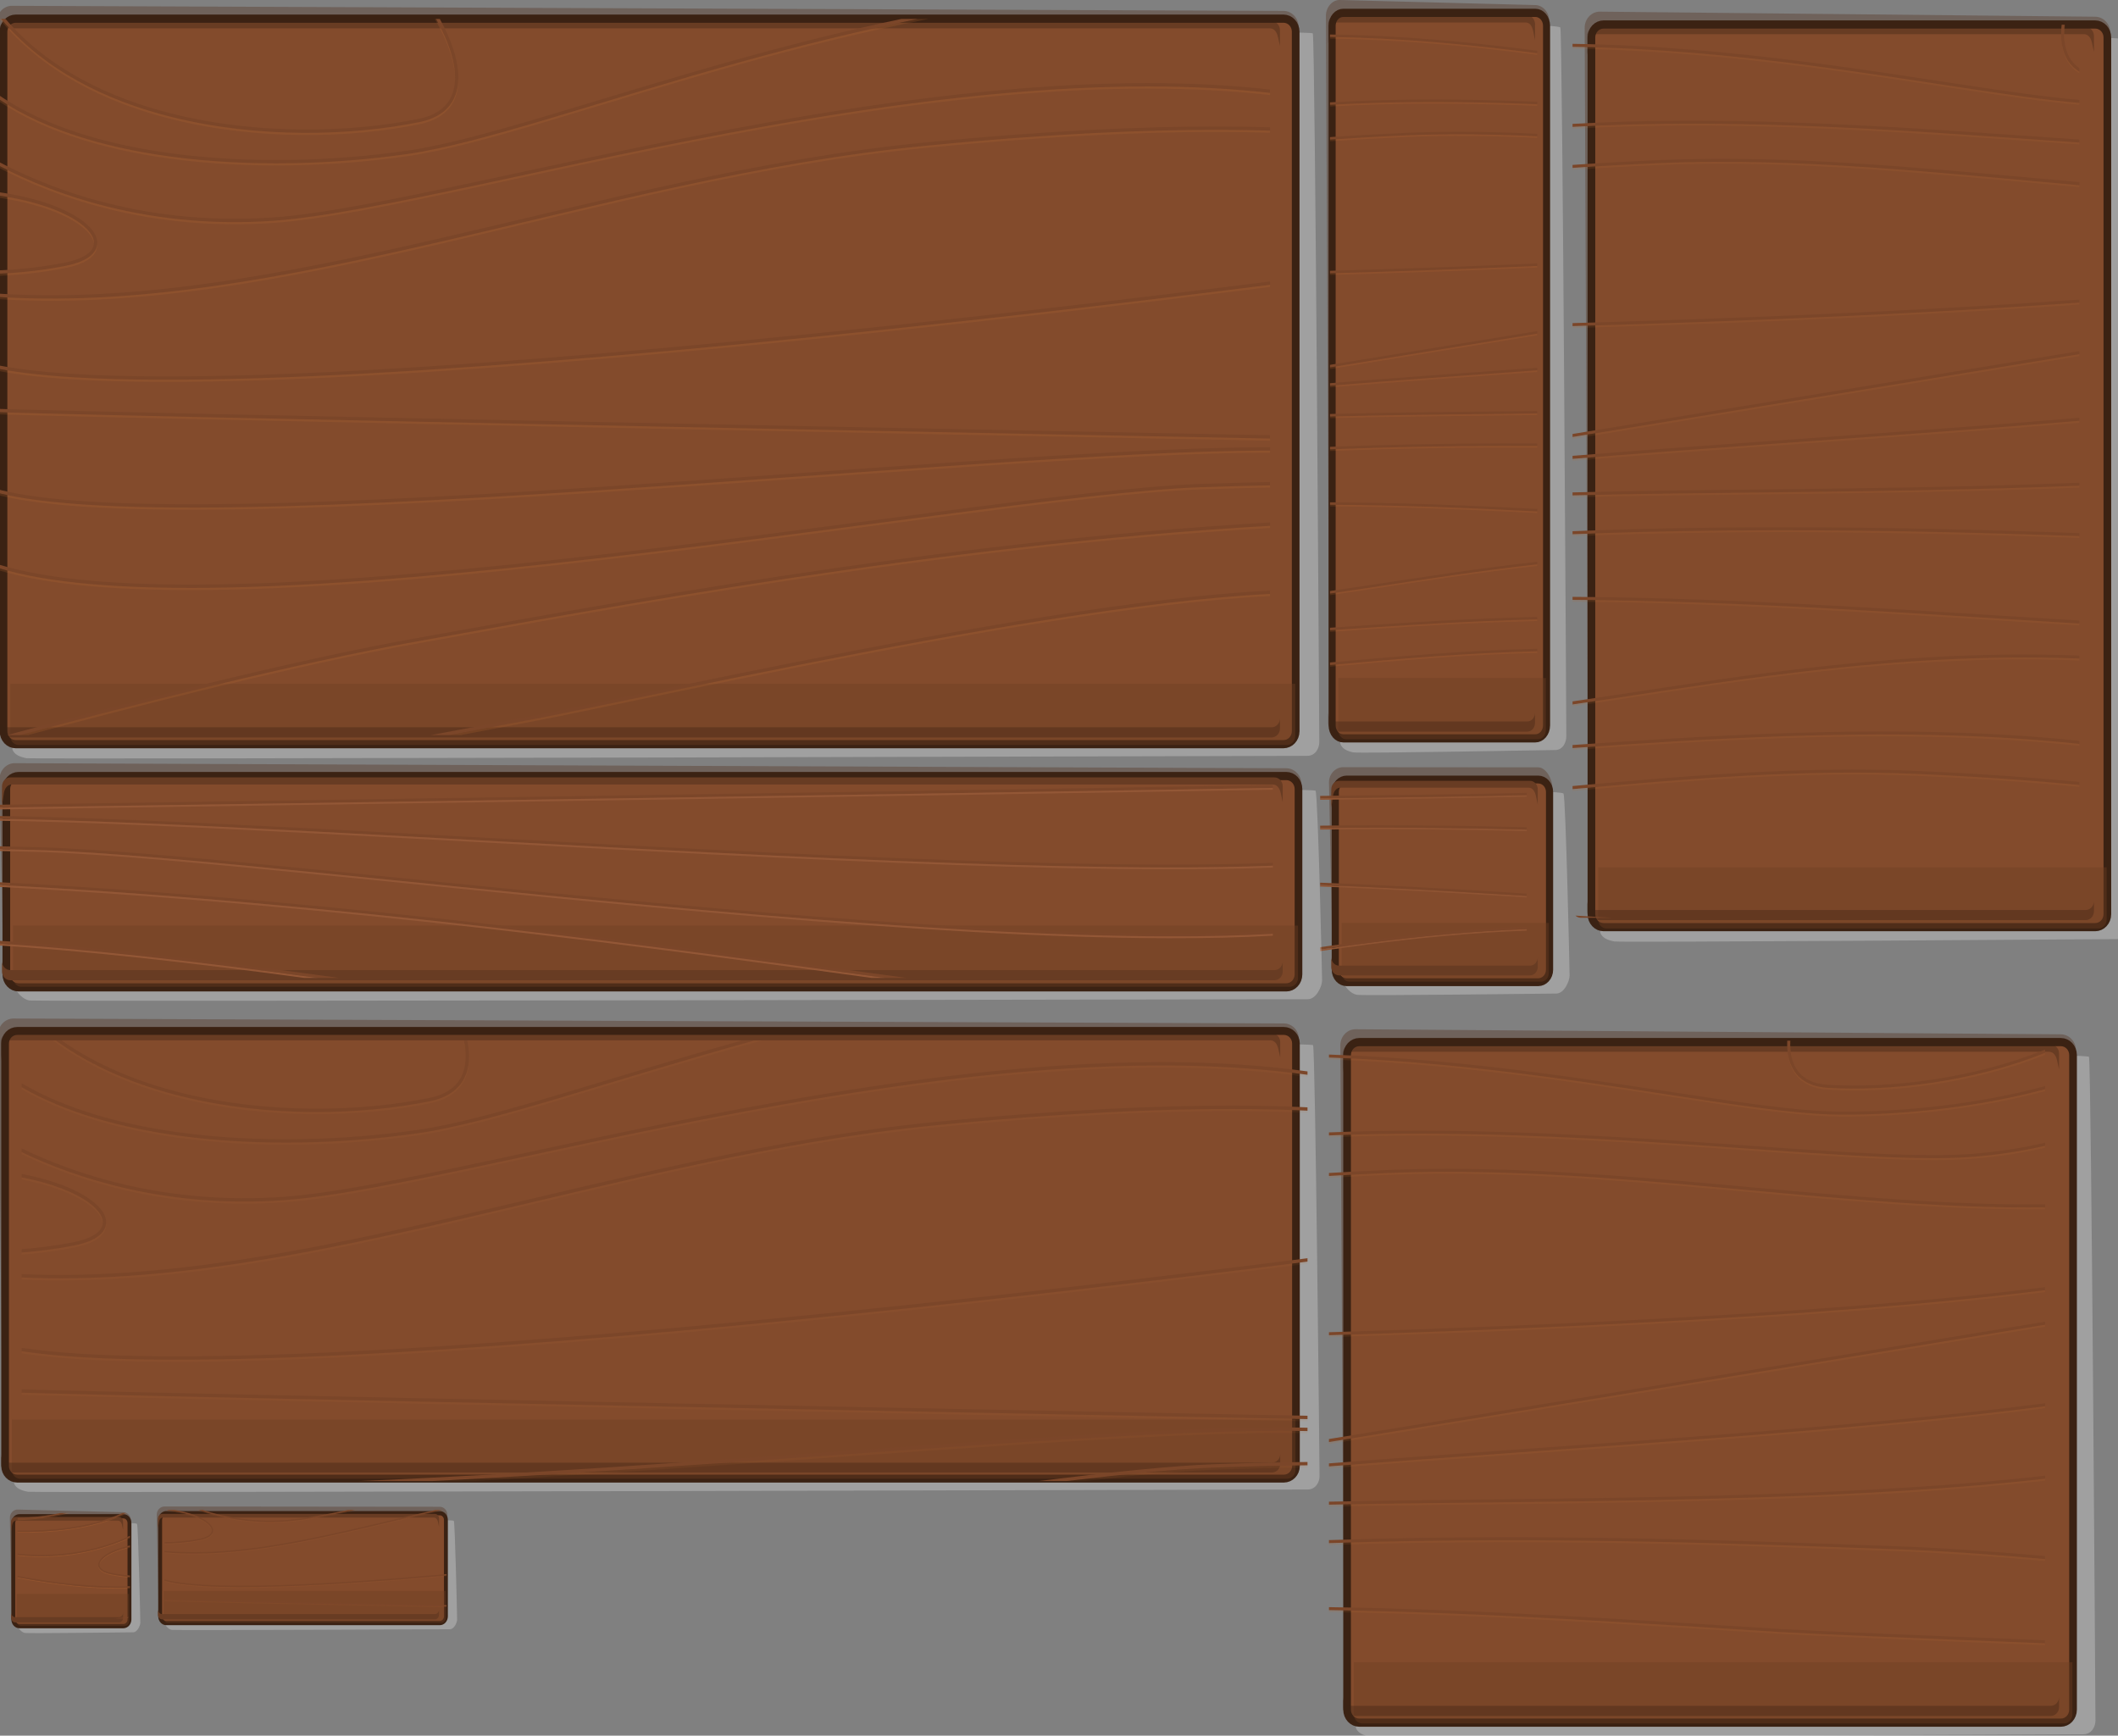 <?xml version="1.0" encoding="UTF-8" standalone="no"?>
<!-- Created with Inkscape (http://www.inkscape.org/) -->

<svg
   xmlns:dc="http://purl.org/dc/elements/1.1/"
   xmlns:cc="http://creativecommons.org/ns#"
   xmlns:rdf="http://www.w3.org/1999/02/22-rdf-syntax-ns#"
   xmlns:svg="http://www.w3.org/2000/svg"
   xmlns="http://www.w3.org/2000/svg"
   xmlns:sodipodi="http://sodipodi.sourceforge.net/DTD/sodipodi-0.dtd"
   xmlns:inkscape="http://www.inkscape.org/namespaces/inkscape"
   width="3726.967"
   height="3054.026"
   viewBox="0 0 986.093 808.044"
   version="1.1"
   id="svg23489"
   inkscape:version="0.48.5 r10040"
   sodipodi:docname="inner_panels_all.svg">
  <rect x="0" y="0" width="986.093" height="808.044" fill="#808080" stroke="none"/>
  <defs
     id="defs23483" />
  <sodipodi:namedview
     id="base"
     pagecolor="#7d848b"
     bordercolor="#666666"
     borderopacity="1.0"
     inkscape:pageopacity="1"
     inkscape:pageshadow="2"
     inkscape:zoom="0.1506769"
     inkscape:cx="2481.2906"
     inkscape:cy="2404.5784"
     inkscape:document-units="px"
     inkscape:current-layer="layer1"
     showgrid="false"
     inkscape:pagecheckerboard="false"
     showborder="true"
     units="px"
     inkscape:window-width="1920"
     inkscape:window-height="1017"
     inkscape:window-x="-8"
     inkscape:window-y="-8"
     inkscape:window-maximized="1"
     inkscape:showpageshadow="false"
     guidetolerance="28"
     fit-margin-top="0"
     fit-margin-left="0"
     fit-margin-right="0"
     fit-margin-bottom="0">
    <inkscape:grid
       type="xygrid"
       id="grid24034"
       spacingx="1px"
       spacingy="1px"
       empspacing="8"
       visible="true"
       enabled="true"
       snapvisiblegridlinesonly="true"
       originx="1617.096px"
       originy="1084.842px" />
  </sodipodi:namedview>
  <g
     inkscape:label="Layer 1"
     inkscape:groupmode="layer"
     id="layer1"
     transform="translate(427.857,224.013)">
    <g
       id="g11294"
       transform="matrix(1.797,0,0,1.954,-2889.771,-313.976)">
      <path
         transform="matrix(0.265,0,0,0.265,-6.3049604e-6,18.562)"
         inkscape:connector-curvature="0"
         id="path11296"
         d="m 6483.948,123.654 c -3.721,31.365 -5.316,643.744 -3.721,648.529 1.595,4.784 6.911,6.911 12.758,7.974 5.848,1.063 193.309,-2.126 197.358,-2.126 7.861,0 10.89,-7.442 10.89,-12.227 0,-4.784 -3.721,-633.112 -5.848,-637.365 -2.126,-4.253 -211.438,-4.784 -211.438,-4.784 z"
         style="color:#000000;fill:#ffffff;fill-opacity:1;fill-rule:nonzero;stroke:none;stroke-width:15;marker:none;visibility:visible;display:inline;overflow:visible;enable-background:accumulate;opacity:0.25"
         sodipodi:nodetypes="ccssssc" />
      <g
         style="stroke:#6b3e25;stroke-opacity:1"
         id="g11298"
         transform="matrix(0.808,0,0,0.861,321.832,163.804)">
        <path
           inkscape:connector-curvature="0"
           id="path11300"
           d="m 1726.878,-136.779 c -2.43,-0.054 -4.483,2.007 -4.469,4.438 l 1.122,194.996 c 0.014,2.431 2.038,4.438 4.469,4.438 l 61.577,0 c 2.431,0 2.818,-2.007 2.838,-4.438 l 1.599,-193.591 c 0.02,-2.431 -2.008,-4.383 -4.438,-4.438 z m 1.122,5.373 61.577,0 c 0.301,0 0.469,0.168 0.469,0.469 l 0,193.591 c 0,0.301 -0.168,0.469 -0.469,0.469 l -61.577,0 c -0.3,0 -0.5,-0.168 -0.5,-0.469 l 0,-193.591 c 0,-0.301 0.2,-0.469 0.5,-0.469 z"
           style="font-size:medium;font-style:normal;font-variant:normal;font-weight:normal;font-stretch:normal;text-indent:0;text-align:start;text-decoration:none;line-height:normal;letter-spacing:normal;word-spacing:normal;text-transform:none;direction:ltr;block-progression:tb;writing-mode:lr-tb;text-anchor:start;baseline-shift:baseline;color:#000000;fill:#512b16;fill-opacity:1;fill-rule:nonzero;stroke:none;stroke-width:3.969;marker:none;visibility:visible;display:inline;overflow:visible;enable-background:accumulate;font-family:Sans;-inkscape-font-specification:Sans;opacity:0.341"
           sodipodi:nodetypes="ssssssssssssssssss" />
      </g>
      <g
         transform="matrix(0.808,0,0,0.861,321.832,164.929)"
         id="g11302">
        <path
           inkscape:connector-curvature="0"
           style="color:#000000;fill:#231d19;fill-opacity:1;fill-rule:nonzero;stroke:#3b2213;stroke-width:4.528;stroke-linecap:round;stroke-linejoin:round;stroke-miterlimit:4;stroke-opacity:1;stroke-dasharray:none;stroke-dashoffset:0;marker:none;visibility:visible;display:inline;overflow:visible;enable-background:accumulate"
           d="m 1727.996,-133.398 61.569,0 c 1.366,0 2.465,1.099 2.465,2.465 l 0,193.572 c 0,1.366 -1.099,2.465 -2.465,2.465 l -61.569,0 c -1.365,0 -2.465,-1.099 -2.465,-2.465 l 0,-193.572 c 0,-1.366 1.099,-2.465 2.465,-2.465 z"
           id="path11304"
           sodipodi:nodetypes="sssssssss" />
        <path
           inkscape:connector-curvature="0"
           id="path11306"
           d="m 1727.996,-133.398 61.569,0 c 1.366,0 2.465,1.099 2.465,2.465 l 0,193.572 c 0,1.366 -1.099,2.465 -2.465,2.465 l -61.569,0 c -1.365,0 -2.465,-1.099 -2.465,-2.465 l 0,-193.572 c 0,-1.366 1.099,-2.465 2.465,-2.465 z"
           style="color:#000000;fill:#834b2c;fill-opacity:1;fill-rule:nonzero;stroke:none;stroke-width:0;marker:none;visibility:visible;display:inline;overflow:visible;enable-background:accumulate"
           sodipodi:nodetypes="sssssssss" />
        <path
           style="opacity:0.403;color:#000000;fill:#6f3f25;fill-opacity:1;fill-rule:nonzero;stroke:none;stroke-width:0;marker:none;visibility:visible;display:inline;overflow:visible;enable-background:accumulate"
           d="m 15463.25,2691.044 0,82.125 c 0,7.781 5.883,14.062 13.188,14.062 l 329.363,0 c 7.305,0 13.188,-6.282 13.188,-14.062 l 0,-82.125 z"
           transform="matrix(0.187,0,0,0.176,-1165.226,-424.086)"
           id="path27556"
           inkscape:connector-curvature="0"
           sodipodi:nodetypes="csssscc" />
        <path
           style="opacity:0.367;color:#000000;fill:#3b2213;fill-opacity:1;fill-rule:nonzero;stroke:none;stroke-width:0;marker:none;visibility:visible;display:inline;overflow:visible;enable-background:accumulate"
           d="m 4874.719,1670.75 c -8.153,0 -14.719,7.003 -14.719,15.688 l 0,33.812 3.375,-21.938 c 1.26,-8.228 6.267,-15.031 14.094,-15.031 l 362.026,0 c 7.827,0 12.33,6.917 14.125,15.031 l 3.563,16.031 0,-27.906 c 0,-8.684 -6.566,-15.688 -14.719,-15.688 z M 4860,2899.5 l 0,17.938 c 0,8.684 6.566,15.656 14.719,15.656 l 367.745,0 c 8.153,0 14.719,-6.972 14.719,-15.656 l 0,-17.938 c 0,8.684 -6.566,15.719 -14.719,15.719 l -367.745,0 c -8.153,0 -14.719,-7.035 -14.719,-15.719 z"
           transform="matrix(0.167,0,0,0.157,911.513,-396.127)"
           id="path11308"
           inkscape:connector-curvature="0"
           sodipodi:nodetypes="ssccssccssscsssscssc" />
        <path
           style="color:#000000;fill:#7b4629;fill-opacity:1;fill-rule:nonzero;stroke:none;stroke-width:0;marker:none;visibility:visible;display:inline;overflow:visible;enable-background:accumulate"
           d="m 13122.281,4281.969 0,4.469 c 124.75,1.553 245.444,13.228 356.063,27.5 3.031,0.391 6.015,0.793 9.031,1.188 l 0,-4.531 c -2.821,-0.369 -5.634,-0.728 -8.469,-1.094 -110.738,-14.287 -231.61,-25.977 -356.625,-27.531 z m 187.125,114.594 c -62.428,-0.09 -125.138,1.36 -187.125,4.969 l 0,4.5 c 109.85,-6.424 222.107,-6.043 330.875,-2.375 11.45,0.386 22.854,0.827 34.219,1.281 l 0,-4.438 c -11.31,-0.452 -22.669,-0.897 -34.063,-1.281 -47.46,-1.601 -95.59,-2.587 -143.906,-2.656 z m 41.844,56.844 c -32.415,-0.027 -64.765,0.602 -97,2 -47.076,2.042 -90.95,4.546 -131.969,7.375 l 0,4.438 c 41.058,-2.832 85.046,-5.33 132.188,-7.375 77.155,-3.347 154.974,-2.16 232.906,1.562 l 0,-4.5 c -45.439,-2.154 -90.846,-3.463 -136.125,-3.5 z m 136.125,232.063 c -128.929,5.658 -253.603,9.848 -365.094,12.969 l 0,4.469 c 111.479,-3.119 236.171,-7.312 365.094,-12.969 l 0,-4.469 z m 0,119.281 c -140.313,22.881 -257.417,41.926 -365.094,59.438 l 0,4.531 c 107.798,-17.526 224.709,-36.547 365.094,-59.438 l 0,-4.531 z m 0,64.656 c -129.608,9.223 -254.832,18.028 -365.094,27.125 l 0,4.5 c 110.199,-9.096 235.46,-17.922 365.094,-27.156 l 0,-4.469 z m 0,76.031 c -135.829,1.687 -262.377,2.551 -365.094,5.375 l 0,4.5 c 102.614,-2.824 229.18,-3.702 365.094,-5.406 l 0,-4.469 z m -61.469,57.25 c -97.502,0.154 -199.651,1.845 -303.625,6.031 l 0,4.531 c 126.063,-5.08 249.406,-6.532 365.094,-5.969 l 0,-4.469 c -20.278,-0.099 -40.744,-0.158 -61.469,-0.125 z m -303.625,103.781 0,4.469 c 116.637,0.469 243.738,5.404 365.094,11.688 l 0,-4.469 c -121.349,-6.284 -248.401,-11.215 -365.094,-11.687 z m 365.094,104.906 c -24.398,2.729 -48.398,5.619 -71.937,8.656 -109.588,14.139 -209.28,30.836 -293.157,42.813 l 0,4.531 c 84.116,-11.994 183.94,-28.743 293.719,-42.906 23.355,-3.013 47.178,-5.915 71.375,-8.625 l 0,-4.469 z m 0,97.062 c -15.511,0.379 -30.989,0.825 -46.375,1.344 -112.309,3.788 -220.432,11.022 -318.719,17.844 l 0,4.5 c 98.353,-6.846 206.502,-14.085 318.875,-17.875 15.338,-0.517 30.758,-0.967 46.219,-1.344 l 0,-4.469 z m 0,56.219 c -121.777,2.679 -244.166,13.213 -365.094,24.156 l 0,4.625 c 121.014,-10.978 243.413,-21.603 365.094,-24.312 l 0,-4.469 z"
           transform="matrix(0.182,0,0,0.157,-664.536,-800.803)"
           id="path34194"
           inkscape:connector-curvature="0" />
        <path
           style="opacity:0.19;color:#000000;fill:#b86834;fill-opacity:1;fill-rule:nonzero;stroke:none;stroke-width:0;marker:none;visibility:visible;display:inline;overflow:visible;enable-background:accumulate"
           d="m 13122.281,4286.438 0,2.844 c 124.894,1.525 245.731,13.181 356.469,27.469 2.889,0.373 5.75,0.749 8.625,1.125 l 0,-2.75 c -3.011,-0.394 -6.005,-0.797 -9.031,-1.188 -110.619,-14.272 -231.306,-25.94 -356.063,-27.5 z m 171.031,114.594 c -57.118,0.174 -114.388,1.688 -171.031,5 l 0,2.875 c 109.985,-6.454 222.41,-6.079 331.313,-2.406 11.31,0.381 22.554,0.802 33.781,1.25 l 0,-2.812 c -11.354,-0.454 -22.748,-0.895 -34.187,-1.281 -52.69,-1.777 -106.211,-2.788 -159.876,-2.625 z m 47.157,56.875 c -28.745,0.1 -57.412,0.697 -86,1.938 -47.164,2.046 -91.112,4.572 -132.188,7.406 l 0,2.844 c 41.175,-2.844 85.297,-5.354 132.594,-7.406 77.021,-3.341 154.703,-2.176 232.5,1.531 l 0,-2.813 c -49.064,-2.344 -98.069,-3.669 -146.906,-3.5 z m 146.906,232.031 c -128.923,5.656 -253.615,9.85 -365.094,12.969 l 0,2.844 c 111.471,-3.117 236.15,-7.314 365.094,-12.969 l 0,-2.844 z m 0,119.344 c -140.38,22.894 -257.486,41.966 -365.094,59.469 l 0,2.906 c 107.671,-17.514 224.674,-36.567 365.094,-59.469 l 0,-2.906 z m 0,64.594 c -129.645,9.235 -254.892,18.092 -365.094,27.188 l 0,2.875 c 110.18,-9.102 235.451,-17.95 365.094,-27.188 l 0,-2.875 z m 0,76.031 c -135.909,1.704 -262.485,2.582 -365.094,5.406 l 0,2.875 c 102.583,-2.83 229.154,-3.766 365.094,-5.469 l 0,-2.813 z m -62.969,57.25 c -97.058,0.169 -198.692,1.895 -302.125,6.063 l 0,2.875 c 126.046,-5.087 249.409,-6.496 365.094,-5.938 l 0,-2.875 c -20.763,-0.101 -41.738,-0.162 -62.969,-0.125 z m -302.125,103.781 0,2.812 c 116.62,0.461 243.718,5.406 365.094,11.688 l 0,-2.812 c -121.355,-6.283 -248.457,-11.219 -365.094,-11.688 z m 365.094,104.938 c -24.208,2.711 -48.041,5.61 -71.406,8.625 -109.78,14.164 -209.579,30.919 -293.688,42.906 l 0,2.75 c 84.026,-11.983 183.707,-28.671 293.313,-42.812 23.487,-3.03 47.443,-5.933 71.781,-8.656 l 0,-2.812 z m 0,97.031 c -15.465,0.377 -30.877,0.826 -46.219,1.344 -112.373,3.79 -220.532,11.029 -318.875,17.875 l 0,2.812 c 98.239,-6.838 206.254,-14.091 318.469,-17.875 15.473,-0.522 31.027,-0.933 46.625,-1.312 l 0,-2.844 z m 0,56.219 c -121.688,2.71 -244.071,13.301 -365.094,24.281 l 0,2.813 c 121.007,-10.976 243.425,-21.59 365.094,-24.281 l 0,-2.812 z"
           transform="matrix(0.182,0,0,0.157,-664.536,-800.803)"
           id="path34197"
           inkscape:connector-curvature="0" />
      </g>
    </g>
    <g
       transform="matrix(1.824,0,0,1.874,-2934.604,46.883)"
       id="g19552">
      <path
         sodipodi:nodetypes="ccssssc"
         style="color:#000000;fill:#ffffff;fill-opacity:1;fill-rule:nonzero;stroke:none;stroke-width:15;marker:none;visibility:visible;display:inline;overflow:visible;enable-background:accumulate;opacity:0.25"
         d="m 6483.948,123.654 c -3.721,31.365 -5.316,177.023 -3.721,181.808 1.595,4.784 6.911,10.518 12.758,11.581 5.848,1.063 188.055,-1.143 192.103,-1.143 7.861,0 12.858,-12.033 12.858,-16.818 0,-4.784 -3.721,-166.391 -5.848,-170.644 -2.126,-4.253 -208.15,-4.784 -208.15,-4.784 z"
         id="path19554"
         inkscape:connector-curvature="0"
         transform="matrix(0.265,0,0,0.265,-6.3049604e-6,18.562)" />
      <g
         transform="matrix(0.808,0,0,0.861,321.832,163.804)"
         id="g19556"
         style="stroke:#6b3e25;stroke-opacity:1">
        <path
           sodipodi:nodetypes="ssssssssssssssssss"
           style="font-size:medium;font-style:normal;font-variant:normal;font-weight:normal;font-stretch:normal;text-indent:0;text-align:start;text-decoration:none;line-height:normal;letter-spacing:normal;word-spacing:normal;text-transform:none;direction:ltr;block-progression:tb;writing-mode:lr-tb;text-anchor:start;baseline-shift:baseline;color:#000000;fill:#512b16;fill-opacity:1;fill-rule:nonzero;stroke:none;stroke-width:3.969;marker:none;visibility:visible;display:inline;overflow:visible;enable-background:accumulate;font-family:Sans;-inkscape-font-specification:Sans;opacity:0.341"
           d="m 1726.878,-136.779 c -2.431,-0.002 -4.521,2.007 -4.469,4.438 l 1.122,52.714 c 0.052,2.43 2.038,4.438 4.469,4.438 l 60.502,0 c 2.431,0 2.762,-2.008 2.838,-4.438 l 1.599,-51.31 c 0.076,-2.43 -2.007,-5.796 -4.438,-5.798 z m 1.122,5.373 60.502,0 c 0.301,0 0.469,0.168 0.469,0.469 l 0,51.31 c 0,0.301 -0.168,0.469 -0.469,0.469 l -60.502,0 c -0.3,0 -0.5,-0.168 -0.5,-0.469 l 0,-51.31 c 0,-0.301 0.2,-0.469 0.5,-0.469 z"
           id="path19558"
           inkscape:connector-curvature="0" />
      </g>
      <g
         id="g19560"
         transform="matrix(0.808,0,0,0.861,321.832,164.929)">
        <path
           sodipodi:nodetypes="sssssssss"
           id="path19562"
           d="m 1727.996,-133.398 60.493,0 c 1.366,0 2.465,1.099 2.465,2.465 l 0,51.29 c 0,1.366 -1.099,2.465 -2.465,2.465 l -60.493,0 c -1.365,0 -2.465,-1.099 -2.465,-2.465 l 0,-51.29 c 0,-1.366 1.099,-2.465 2.465,-2.465 z"
           style="color:#000000;fill:#231d19;fill-opacity:1;fill-rule:nonzero;stroke:#3b2213;stroke-width:4.528;stroke-linecap:round;stroke-linejoin:round;stroke-miterlimit:4;stroke-opacity:1;stroke-dasharray:none;stroke-dashoffset:0;marker:none;visibility:visible;display:inline;overflow:visible;enable-background:accumulate"
           inkscape:connector-curvature="0" />
        <path
           sodipodi:nodetypes="sssssssss"
           style="color:#000000;fill:#834b2c;fill-opacity:1;fill-rule:nonzero;stroke:none;stroke-width:0;marker:none;visibility:visible;display:inline;overflow:visible;enable-background:accumulate"
           d="m 1727.996,-133.398 60.493,0 c 1.366,0 2.465,1.099 2.465,2.465 l 0,51.29 c 0,1.366 -1.099,2.465 -2.465,2.465 l -60.493,0 c -1.365,0 -2.465,-1.099 -2.465,-2.465 l 0,-51.29 c 0,-1.366 1.099,-2.465 2.465,-2.465 z"
           id="path19564"
           inkscape:connector-curvature="0" />
        <path
           inkscape:connector-curvature="0"
           id="path19570"
           transform="matrix(0.187,0,0,0.176,-1165.226,-424.086)"
           d="m 15463.25,1880.375 0,82.125 c 0,7.781 5.883,14.062 13.188,14.062 l 323.607,0 c 7.305,0 13.188,-6.282 13.188,-14.062 l 0,-82.125 z"
           style="opacity:0.403;color:#000000;fill:#6f3f25;fill-opacity:1;fill-rule:nonzero;stroke:none;stroke-width:0;marker:none;visibility:visible;display:inline;overflow:visible;enable-background:accumulate"
           sodipodi:nodetypes="csssscc" />
        <path
           style="color:#000000;fill:#683c23;fill-opacity:1;fill-rule:nonzero;stroke:none;stroke-width:0;marker:none;visibility:visible;display:inline;overflow:visible;enable-background:accumulate"
           d="m 4879.656,3003.406 c -8.152,0 -14.719,6.972 -14.719,15.656 l 0,33.812 3.344,-21.938 c 1.26,-8.228 6.298,-15.031 14.125,-15.031 l 355.453,0 c 7.827,0 12.33,6.917 14.125,15.031 l 3.531,16.062 0,-27.938 c 0,-8.684 -6.534,-15.656 -14.688,-15.656 z m -14.719,323.938 0,17.937 c 0,8.684 6.566,15.656 14.719,15.656 l 361.172,0 c 8.153,0 14.688,-6.972 14.688,-15.656 l 0,-17.937 c 0,8.684 -6.534,15.719 -14.688,15.719 l -361.172,0 c -8.152,0 -14.719,-7.035 -14.719,-15.719 z"
           transform="matrix(0.167,0,0,0.157,910.688,-605.685)"
           id="path19566"
           inkscape:connector-curvature="0"
           sodipodi:nodetypes="ssccssccssscsssscssc" />
        <path
           style="color:#000000;fill:#8f5433;fill-opacity:1;fill-rule:nonzero;stroke:none;stroke-width:0;marker:none;visibility:visible;display:inline;overflow:visible;enable-background:accumulate"
           d="m 13492.031,5614.062 c -126.859,3.034 -252.112,4.09 -364.562,5.438 l 0,2.625 c 112.429,-1.348 237.701,-2.407 364.562,-5.438 l 0,-2.625 z m -271.687,57.125 c -30.495,0.053 -61.51,0.275 -92.875,0.688 l 0,2.688 c 130.602,-1.726 254.478,-0.05 364.562,2.688 l 0,-2.688 c -83.638,-2.084 -175.194,-3.543 -271.687,-3.375 z m -92.875,100.969 0,2.625 c 59.927,2.181 120.197,5.04 178.687,8.188 65.404,3.52 127.949,7.346 185.875,10.969 l 0,-2.594 c -58.03,-3.63 -120.703,-7.473 -186.25,-11 -58.371,-3.142 -118.504,-6.01 -178.312,-8.188 z m 364.562,77.531 c -97.67,3.529 -191.999,13.046 -279.562,24.344 -29.16,3.762 -57.47,7.725 -85,11.719 l 0,2.594 c 27.414,-3.976 55.597,-7.911 84.625,-11.656 87.675,-11.312 182.14,-20.863 279.937,-24.375 l 0,-2.625 z"
           transform="matrix(0.179,0,0,0.164,-630.197,-1050.715)"
           id="path34200"
           inkscape:connector-curvature="0" />
        <path
           style="color:#000000;fill:#7b4629;fill-opacity:1;fill-rule:nonzero;stroke:none;stroke-width:0;marker:none;visibility:visible;display:inline;overflow:visible;enable-background:accumulate"
           d="m 13492.031,5609.906 c -126.848,3.028 -252.072,4.072 -364.562,5.406 l 0,4.188 c 112.455,-1.347 237.701,-2.434 364.562,-5.469 l 0,-4.125 z M 13221.75,5667 c -30.947,0.049 -62.434,0.269 -94.281,0.688 l 0,4.188 c 130.616,-1.719 254.487,-0.053 364.562,2.688 l 0,-4.156 c -83.228,-2.074 -174.293,-3.558 -270.281,-3.406 z m -94.281,101 0,4.156 c 59.805,2.178 119.942,5.046 178.312,8.188 65.559,3.528 128.218,7.369 186.25,11 l 0,-4.188 c -57.963,-3.618 -120.56,-7.445 -186.031,-10.969 -58.447,-3.145 -118.649,-6.002 -178.531,-8.188 z m 364.562,77.5 c -97.892,3.521 -192.405,13.061 -280.093,24.375 -28.971,3.738 -57.105,7.659 -84.469,11.625 l 0,4.219 c 27.537,-3.996 55.865,-7.956 85.031,-11.719 87.557,-11.297 181.875,-20.789 279.531,-24.312 l 0,-4.188 z"
           transform="matrix(0.179,0,0,0.164,-630.197,-1050.715)"
           id="path34203"
           inkscape:connector-curvature="0" />
      </g>
    </g>
    <g
       transform="matrix(1.954,0,0,1.954,-3777.615,-311.264)"
       id="g33466">
      <path
         sodipodi:nodetypes="ccssssc"
         style="color:#000000;fill:#ffffff;fill-opacity:1;fill-rule:nonzero;stroke:none;stroke-width:15;marker:none;visibility:visible;display:inline;overflow:visible;enable-background:accumulate;opacity:0.25"
         d="m 6483.948,123.654 c -3.721,31.365 -5.316,643.744 -3.721,648.529 1.595,4.784 6.911,6.911 12.758,7.974 5.848,1.063 1147.381,-2.126 1151.429,-2.126 7.861,0 10.89,-7.442 10.89,-12.227 0,-4.784 -3.721,-633.112 -5.848,-637.365 -2.126,-4.253 -1165.509,-4.784 -1165.509,-4.784 z"
         id="path33468"
         inkscape:connector-curvature="0"
         transform="matrix(0.265,0,0,0.265,-6.3049604e-6,18.562)" />
      <g
         transform="matrix(0.808,0,0,0.861,321.832,163.804)"
         id="g33470"
         style="stroke:#6b3e25;stroke-opacity:1">
        <path
           sodipodi:nodetypes="ssssssssssssssssss"
           style="font-size:medium;font-style:normal;font-variant:normal;font-weight:normal;font-stretch:normal;text-indent:0;text-align:start;text-decoration:none;line-height:normal;letter-spacing:normal;word-spacing:normal;text-transform:none;direction:ltr;block-progression:tb;writing-mode:lr-tb;text-anchor:start;baseline-shift:baseline;color:#000000;fill:#512b16;fill-opacity:1;fill-rule:nonzero;stroke:none;stroke-width:3.969;marker:none;visibility:visible;display:inline;overflow:visible;enable-background:accumulate;font-family:Sans;-inkscape-font-specification:Sans;opacity:0.341"
           d="m 1726.878,-136.779 c -2.43,-0.009 -4.483,2.007 -4.469,4.438 l 1.122,194.996 c 0.014,2.431 2.038,4.438 4.469,4.438 l 373.857,0 c 2.431,0 2.818,-2.007 2.838,-4.438 l 1.599,-193.591 c 0.02,-2.431 -2.007,-4.428 -4.438,-4.438 z m 1.122,5.373 373.857,0 c 0.301,0 0.469,0.168 0.469,0.469 l 0,193.591 c 0,0.301 -0.168,0.469 -0.469,0.469 l -373.857,0 c -0.3,0 -0.5,-0.168 -0.5,-0.469 l 0,-193.591 c 0,-0.301 0.2,-0.469 0.5,-0.469 z"
           id="path33472"
           inkscape:connector-curvature="0" />
      </g>
      <g
         id="g33474"
         transform="matrix(0.808,0,0,0.861,321.832,164.929)">
        <path
           sodipodi:nodetypes="sssssssss"
           id="path33476"
           d="m 1727.996,-133.398 373.849,0 c 1.366,0 2.465,1.099 2.465,2.465 l 0,193.572 c 0,1.366 -1.099,2.465 -2.465,2.465 l -373.849,0 c -1.365,0 -2.465,-1.099 -2.465,-2.465 l 0,-193.572 c 0,-1.366 1.099,-2.465 2.465,-2.465 z"
           style="color:#000000;fill:#231d19;fill-opacity:1;fill-rule:nonzero;stroke:#3b2213;stroke-width:4.528;stroke-linecap:round;stroke-linejoin:round;stroke-miterlimit:4;stroke-opacity:1;stroke-dasharray:none;stroke-dashoffset:0;marker:none;visibility:visible;display:inline;overflow:visible;enable-background:accumulate"
           inkscape:connector-curvature="0" />
        <path
           sodipodi:nodetypes="sssssssss"
           style="color:#000000;fill:#834b2c;fill-opacity:1;fill-rule:nonzero;stroke:none;stroke-width:0;marker:none;visibility:visible;display:inline;overflow:visible;enable-background:accumulate"
           d="m 1727.996,-133.398 373.849,0 c 1.366,0 2.465,1.099 2.465,2.465 l 0,193.572 c 0,1.366 -1.099,2.465 -2.465,2.465 l -373.849,0 c -1.365,0 -2.465,-1.099 -2.465,-2.465 l 0,-193.572 c 0,-1.366 1.099,-2.465 2.465,-2.465 z"
           id="path33478"
           inkscape:connector-curvature="0" />
        <path
           sodipodi:nodetypes="csssscc"
           inkscape:connector-curvature="0"
           id="path33480"
           transform="matrix(0.187,0,0,0.176,-1165.226,-424.086)"
           d="m 15463.25,2691.044 0,82.125 c 0,7.781 5.883,14.062 13.188,14.062 l 1999.812,0 c 7.305,0 13.188,-6.282 13.188,-14.062 l 0,-82.125 z"
           style="opacity:0.403;color:#000000;fill:#6f3f25;fill-opacity:1;fill-rule:nonzero;stroke:none;stroke-width:0;marker:none;visibility:visible;display:inline;overflow:visible;enable-background:accumulate" />
        <path
           id="path33482"
           transform="matrix(0.167,0,0,0.157,911.513,-396.127)"
           d="m 4874.719,1670.75 c -8.153,0 -14.719,7.003 -14.719,15.688 l 0,33.812 3.375,-21.938 c 1.26,-8.228 6.267,-15.031 14.094,-15.031 l 2226.312,0 c 7.827,0 12.33,6.917 14.125,15.031 l 3.563,16.031 0,-27.906 c 0,-8.684 -6.566,-15.688 -14.719,-15.688 l -2232.031,0 z M 4860,2899.5 l 0,17.938 c 0,8.684 6.566,15.656 14.719,15.656 l 2232.031,0 c 8.153,0 14.719,-6.972 14.719,-15.656 l 0,-17.938 c 0,8.684 -6.566,15.719 -14.719,15.719 l -2232.031,0 c -8.153,0 -14.719,-7.035 -14.719,-15.719 z"
           style="opacity:0.367;color:#000000;fill:#3b2213;fill-opacity:1;fill-rule:nonzero;stroke:none;stroke-width:0;marker:none;visibility:visible;display:inline;overflow:visible;enable-background:accumulate"
           inkscape:connector-curvature="0" />
        <path
           style="color:#000000;fill:#7b4629;fill-opacity:1;fill-rule:nonzero;stroke:none;stroke-width:0;marker:none;visibility:visible;display:inline;overflow:visible;enable-background:accumulate"
           d="m 10807.031,4254.469 c 74.903,89.545 184.353,143.925 301.625,173.094 151.466,37.674 316.097,33.49 437.375,8.719 30.84,-6.298 51.008,-21.143 60.907,-42.125 9.897,-20.983 9.576,-47.66 1.093,-77.656 -5.491,-19.416 -14.433,-40.282 -26.406,-62.031 l -6.75,0 c 12.619,22.473 21.957,43.915 27.531,63.625 8.244,29.149 8.273,54.34 -0.781,73.531 -9.053,19.192 -27.174,32.865 -56.75,38.906 -120.383,24.588 -284.384,28.752 -434.781,-8.656 -114.81,-28.557 -221.591,-81.257 -295.406,-167.406 l -7.657,0 z m 1589.907,0 c -99.462,20.914 -195.054,45.22 -285.094,70.156 -250.495,69.374 -458.337,143.487 -587.094,162.031 -129.155,18.602 -279.703,23.386 -418.125,4.688 -124.878,-16.869 -239.83,-52.914 -320.469,-114.75 l 0,7.375 c 81.652,61.142 196.038,96.448 319.719,113.156 139.113,18.792 290.033,14.017 419.687,-4.656 130.055,-18.731 337.583,-92.847 587.844,-162.156 98.387,-27.248 203.365,-53.736 312.75,-75.844 l -29.218,0 z m 432.968,113.156 c -217.773,0.11 -449.204,30.361 -668.062,69.188 -368.604,65.392 -701.866,155.264 -873.219,167.5 -242.281,17.302 -419.308,-60.044 -502.469,-107.031 l 0,6.688 c 85.123,47.53 262.133,123.442 502.875,106.25 172.85,-12.343 505.585,-102.288 873.875,-167.625 293.716,-52.107 609.901,-88.532 884.688,-57.688 l 0,-5.937 c -70.268,-7.88 -143.176,-11.381 -217.688,-11.344 z m 127.563,76.5 c -127.8,-0.201 -300.413,6.58 -525.688,28.844 -570.819,56.414 -1141.225,302.8 -1645.625,264.625 l 0,5.906 c 506.506,38.261 1076.829,-208.386 1646.188,-264.656 283.357,-28.004 483.206,-31.5 615.25,-27.406 l 0,-5.875 c -27.157,-0.836 -57.128,-1.385 -90.125,-1.438 z m -2171.313,113.625 0,5.938 c 74.841,8.772 129.665,28.771 159.282,50.156 10.117,7.306 17.292,14.739 21.343,21.75 4.052,7.01 5.039,13.411 3.25,19.344 -1.788,5.932 -6.55,11.665 -14.969,16.75 -8.418,5.085 -20.401,9.462 -36.187,12.531 -49.545,9.634 -95.273,13.219 -132.719,14.031 l 0,5.875 c 37.767,-0.81 83.877,-4.446 133.813,-14.156 16.254,-3.16 28.925,-7.656 38.187,-13.25 9.262,-5.594 15.186,-12.412 17.5,-20.094 2.317,-7.681 0.858,-15.973 -3.781,-24 -4.639,-8.027 -12.384,-15.92 -22.969,-23.562 -31.068,-22.434 -86.907,-42.586 -162.75,-51.312 z m 2261.438,159.531 c -204.338,25.752 -567.545,69.534 -949.219,105.938 -289.847,27.645 -589.761,50.955 -837.187,58.687 -123.715,3.866 -234.308,3.819 -323.938,-1.5 -60.897,-3.614 -112.125,-9.72 -151.094,-18.594 l 0,6.062 c 39.353,8.878 90.308,14.851 150.75,18.438 89.914,5.336 200.645,5.37 324.469,1.5 247.648,-7.739 547.613,-31.066 837.531,-58.719 381.303,-36.368 744.174,-80.135 948.688,-105.906 l 0,-5.906 z m -2261.438,224.094 0,5.844 c 1.738,0.06 3.186,0.125 5.094,0.187 18.917,0.619 46.139,1.403 80.469,2.281 68.662,1.757 165.767,3.994 281.812,6.531 232.096,5.075 539.897,11.364 847.157,17.5 470.152,9.389 852.554,16.729 1046.906,20.437 l 0,-5.875 c -194.419,-3.719 -576.7,-11.082 -1046.75,-20.469 -307.256,-6.135 -615.102,-12.425 -847.188,-17.5 -116.044,-2.538 -213.165,-4.775 -281.812,-6.531 -34.324,-0.878 -61.515,-1.6 -80.406,-2.219 -1.98,-0.065 -3.486,-0.123 -5.282,-0.188 z m 2245.813,68.125 c -254.6,0.89 -723.627,40.978 -1172.875,70.219 -256.715,16.709 -506.884,29.866 -706.594,30.219 -99.854,0.176 -187.118,-2.833 -256.188,-10.219 -44.96,-4.808 -82.238,-11.548 -110.156,-20.281 l 0,6.25 c 28.323,8.695 65.216,15.139 109.5,19.875 69.421,7.424 156.866,10.458 256.844,10.281 199.96,-0.353 450.208,-13.569 706.969,-30.281 458.688,-29.855 938.37,-70.891 1188.125,-70.156 l 0,-5.906 c -0.736,0 -1.448,0 -2.188,0 -4.407,-0.01 -8.891,-0.015 -13.437,0 z m 15.625,61.281 c -36.689,0.662 -77.831,1.752 -124.188,3.375 -206.572,7.233 -676.841,83.141 -1134.344,133.281 -228.752,25.07 -454.303,43.714 -641.781,44.125 -151.36,0.332 -277.955,-11.44 -361.125,-40.781 l 0,6.344 c 84.516,29.434 210.673,40.611 361.156,40.281 187.857,-0.412 413.521,-19.075 642.376,-44.156 457.707,-50.163 928.494,-126.026 1133.937,-133.219 46.345,-1.623 87.305,-2.685 123.969,-3.344 l 0,-5.906 z m 0,71.25 c -592.876,34.071 -1186.994,147.067 -1506.719,203.813 -222.944,39.568 -536.208,120.541 -723.313,170.969 l 22.75,0 c 188.925,-50.644 487.382,-127.169 701.594,-165.188 319.758,-56.751 913.453,-169.593 1505.688,-203.656 l 0,-5.938 z m 0,120.125 c -222.371,10.9 -544.266,67.946 -833.594,125.281 -158.025,31.315 -306.333,62.687 -423.25,86.719 -30.673,6.305 -116.102,22.42 -225.125,42.656 l 32.344,0 c 93.8,-17.468 166.32,-31.217 194,-36.906 116.947,-24.038 265.209,-55.413 423.187,-86.719 289.113,-57.293 610.869,-114.212 832.438,-125.125 l 0,-5.906 z"
           transform="matrix(0.167,0,0,0.157,-81.072,-802.416)"
           id="path34300"
           inkscape:connector-curvature="0" />
        <path
           style="opacity:0.204;color:#000000;fill:#b86834;fill-opacity:1;fill-rule:nonzero;stroke:none;stroke-width:0;marker:none;visibility:visible;display:inline;overflow:visible;enable-background:accumulate"
           d="m 10803.875,4254.469 c 74.968,91.796 185.87,147.298 304.781,176.875 151.467,37.674 316.097,33.489 437.375,8.719 30.84,-6.298 50.977,-21.143 60.875,-42.125 5.233,-11.093 7.579,-23.795 7.406,-37.719 -0.267,12.449 -2.649,23.885 -7.406,33.969 -9.898,20.982 -30.035,35.795 -60.875,42.094 -121.278,24.771 -285.908,28.955 -437.375,-8.719 -117.269,-29.168 -226.721,-83.552 -301.625,-173.094 l -3.156,0 z m 768.813,0 c 13.71,23.85 23.801,46.594 29.687,67.406 3.873,13.695 5.935,26.484 6.094,38.219 0.279,-12.737 -1.803,-26.798 -6.094,-41.969 -5.577,-19.72 -14.905,-41.169 -27.531,-63.656 l -2.156,0 z m 853.437,0 c -109.38,22.113 -214.369,48.597 -312.75,75.844 -250.261,69.309 -457.789,143.456 -587.844,162.188 -129.654,18.674 -280.543,23.417 -419.656,4.625 -123.68,-16.707 -238.065,-51.986 -319.719,-113.125 l 0,3.75 c 81.654,61.14 196.038,96.417 319.719,113.125 139.113,18.792 290.002,14.049 419.656,-4.625 130.055,-18.731 337.583,-92.847 587.844,-162.156 104.021,-28.808 215.417,-56.798 331.594,-79.625 l -18.844,0 z m 403.781,119.125 c -217.225,0.119 -448.327,30.206 -667,69 -368.29,65.337 -700.994,155.282 -873.844,167.625 -240.741,17.192 -417.779,-58.717 -502.906,-106.25 l 0,3.75 c 85.131,47.533 262.143,123.441 502.875,106.25 172.849,-12.343 505.554,-102.288 873.844,-167.625 293.716,-52.107 609.925,-88.534 884.719,-57.688 l 0,-3.75 c -70.216,-7.883 -143.142,-11.353 -217.688,-11.312 z m 127.563,76.437 c -127.583,-0.201 -300.027,6.566 -525.125,28.813 -569.347,56.269 -1139.69,302.904 -1646.188,264.656 l 0,3.781 c 506.498,38.248 1076.811,-208.418 1646.156,-264.687 283.363,-28.005 483.238,-31.5 615.282,-27.406 l 0,-3.75 c -27.145,-0.836 -57.105,-1.353 -90.125,-1.406 z m -2171.313,113.656 0,3.75 c 74.84,8.778 129.667,28.772 159.282,50.156 10.117,7.306 17.292,14.739 21.343,21.75 2.347,4.061 3.687,7.91 4.031,11.594 0.434,-4.798 -0.839,-9.875 -4,-15.344 -4.051,-7.011 -11.257,-14.444 -21.374,-21.75 -29.615,-21.384 -84.442,-41.378 -159.282,-50.156 z m 190.532,87.469 c -0.137,1.844 -0.492,3.678 -1.032,5.469 -2.314,7.682 -8.238,14.5 -17.5,20.094 -9.262,5.594 -21.933,10.09 -38.187,13.25 -49.95,9.713 -96.041,13.345 -133.813,14.156 l 0,3.75 c 37.769,-0.811 83.868,-4.445 133.813,-14.156 16.254,-3.16 28.925,-7.656 38.187,-13.25 9.262,-5.594 15.186,-12.412 17.5,-20.094 0.904,-2.997 1.244,-6.091 1.032,-9.219 z m 2070.906,72.031 c -204.515,25.772 -567.355,69.507 -948.656,105.875 -289.919,27.652 -589.915,50.979 -837.563,58.719 -123.824,3.87 -234.524,3.867 -324.437,-1.469 -60.452,-3.587 -111.43,-9.56 -150.782,-18.438 l 0,3.75 c 39.352,8.878 90.33,14.85 150.782,18.438 89.913,5.336 200.613,5.37 324.437,1.5 247.648,-7.739 547.644,-31.067 837.563,-58.719 381.302,-36.369 744.141,-80.135 948.656,-105.906 l 0,-3.75 z m -2261.438,224.031 0,3.781 c 1.739,0.058 3.186,0.094 5.094,0.156 18.917,0.619 46.108,1.403 80.438,2.281 68.662,1.757 165.767,4.025 281.812,6.562 232.095,5.075 539.928,11.365 847.188,17.5 470.151,9.389 852.556,16.726 1046.906,20.438 l 0,-3.75 c -194.36,-3.711 -576.736,-11.081 -1046.875,-20.469 -307.26,-6.136 -615.092,-12.425 -847.188,-17.5 -116.045,-2.538 -213.181,-4.775 -281.843,-6.531 -34.33,-0.878 -61.521,-1.662 -80.438,-2.281 -1.908,-0.062 -3.354,-0.129 -5.094,-0.187 z m 2247.375,68.187 c -253.398,0.778 -723.854,40.853 -1174.062,70.156 -256.761,16.712 -507.009,29.928 -706.969,30.281 -99.978,0.177 -187.392,-2.858 -256.812,-10.281 -44.285,-4.736 -81.202,-11.182 -109.532,-19.875 l 0,3.75 c 28.328,8.691 65.225,15.14 109.5,19.875 69.421,7.424 156.867,10.458 256.844,10.281 199.96,-0.353 450.208,-13.539 706.969,-30.25 458.708,-29.856 938.383,-70.901 1188.125,-70.156 l 0,-3.781 c -0.725,0 -1.428,0 -2.156,0 -3.912,-0.01 -7.885,-0.012 -11.907,0 z m 14.063,61.281 c -36.628,0.665 -77.725,1.755 -124,3.375 -205.444,7.193 -676.199,83.025 -1133.906,133.188 -228.855,25.082 -454.519,43.745 -642.376,44.156 -150.484,0.33 -276.644,-10.877 -361.156,-40.312 l 0,3.781 c 84.512,29.435 210.673,40.611 361.156,40.281 187.857,-0.412 413.521,-19.043 642.376,-44.125 457.707,-50.162 928.462,-126.026 1133.906,-133.219 46.349,-1.623 87.331,-2.683 124,-3.344 l 0,-3.781 z m 0,71.25 c -592.232,34.063 -1185.899,146.936 -1505.656,203.688 -214.252,38.026 -512.798,114.539 -701.719,165.188 l 14.062,0 c 189.45,-50.598 478.804,-124.339 687.657,-161.406 319.761,-56.752 913.416,-169.594 1505.656,-203.656 l 0,-3.812 z m 0,120.125 c -221.568,10.918 -543.339,67.835 -832.438,125.125 -157.978,31.306 -306.272,62.712 -423.218,86.75 -27.677,5.689 -100.186,19.41 -193.969,36.875 l 20.219,0 c 83.605,-15.604 148.142,-27.861 173.75,-33.125 116.946,-24.038 265.24,-55.444 423.218,-86.75 289.105,-57.291 610.869,-114.209 832.438,-125.125 l 0,-3.75 z"
           transform="matrix(0.167,0,0,0.157,-81.072,-802.416)"
           id="path34303"
           inkscape:connector-curvature="0" />
      </g>
    </g>
    <g
       id="g33484"
       transform="matrix(1.954,0,0,1.954,-3776.311,41.331)">
      <path
         transform="matrix(0.265,0,0,0.265,-6.3049604e-6,18.562)"
         inkscape:connector-curvature="0"
         id="path33486"
         d="m 6483.948,123.654 c -3.721,31.365 -5.316,177.023 -3.721,181.808 1.595,4.784 6.911,10.518 12.758,11.581 5.848,1.063 1145.413,-1.143 1149.462,-1.143 7.861,0 12.858,-12.033 12.858,-16.818 0,-4.784 -3.721,-166.391 -5.848,-170.644 -2.126,-4.253 -1165.509,-4.784 -1165.509,-4.784 z"
         style="color:#000000;fill:#ffffff;fill-opacity:1;fill-rule:nonzero;stroke:none;stroke-width:15;marker:none;visibility:visible;display:inline;overflow:visible;enable-background:accumulate;opacity:0.25"
         sodipodi:nodetypes="ccssssc" />
      <g
         style="stroke:#6b3e25;stroke-opacity:1"
         id="g33488"
         transform="matrix(0.808,0,0,0.861,321.832,163.804)">
        <path
           inkscape:connector-curvature="0"
           id="path33490"
           d="m 1726.878,-136.779 c -2.43,-0.009 -4.521,2.007 -4.469,4.438 l 1.122,52.714 c 0.052,2.43 2.038,4.438 4.469,4.438 l 373.857,0 c 2.431,0 2.762,-2.008 2.838,-4.438 l 1.599,-51.31 c 0.076,-2.43 -2.007,-4.428 -4.438,-4.438 z m 1.122,5.373 373.857,0 c 0.301,0 0.469,0.168 0.469,0.469 l 0,51.31 c 0,0.301 -0.168,0.469 -0.469,0.469 l -373.857,0 c -0.3,0 -0.5,-0.168 -0.5,-0.469 l 0,-51.31 c 0,-0.301 0.2,-0.469 0.5,-0.469 z"
           style="font-size:medium;font-style:normal;font-variant:normal;font-weight:normal;font-stretch:normal;text-indent:0;text-align:start;text-decoration:none;line-height:normal;letter-spacing:normal;word-spacing:normal;text-transform:none;direction:ltr;block-progression:tb;writing-mode:lr-tb;text-anchor:start;baseline-shift:baseline;color:#000000;fill:#512b16;fill-opacity:1;fill-rule:nonzero;stroke:none;stroke-width:3.969;marker:none;visibility:visible;display:inline;overflow:visible;enable-background:accumulate;font-family:Sans;-inkscape-font-specification:Sans;opacity:0.341"
           sodipodi:nodetypes="ssssssssssssssssss" />
      </g>
      <g
         transform="matrix(0.808,0,0,0.861,321.832,164.929)"
         id="g33492">
        <path
           inkscape:connector-curvature="0"
           style="color:#000000;fill:#231d19;fill-opacity:1;fill-rule:nonzero;stroke:#3b2213;stroke-width:4.528;stroke-linecap:round;stroke-linejoin:round;stroke-miterlimit:4;stroke-opacity:1;stroke-dasharray:none;stroke-dashoffset:0;marker:none;visibility:visible;display:inline;overflow:visible;enable-background:accumulate"
           d="m 1727.996,-133.398 373.849,0 c 1.366,0 2.465,1.099 2.465,2.465 l 0,51.29 c 0,1.366 -1.099,2.465 -2.465,2.465 l -373.849,0 c -1.365,0 -2.465,-1.099 -2.465,-2.465 l 0,-51.29 c 0,-1.366 1.099,-2.465 2.465,-2.465 z"
           id="path33494"
           sodipodi:nodetypes="sssssssss" />
        <path
           inkscape:connector-curvature="0"
           id="path33496"
           d="m 1727.996,-133.398 373.849,0 c 1.366,0 2.465,1.099 2.465,2.465 l 0,51.29 c 0,1.366 -1.099,2.465 -2.465,2.465 l -373.849,0 c -1.365,0 -2.465,-1.099 -2.465,-2.465 l 0,-51.29 c 0,-1.366 1.099,-2.465 2.465,-2.465 z"
           style="color:#000000;fill:#834b2c;fill-opacity:1;fill-rule:nonzero;stroke:none;stroke-width:0;marker:none;visibility:visible;display:inline;overflow:visible;enable-background:accumulate"
           sodipodi:nodetypes="sssssssss" />
        <path
           style="opacity:0.403;color:#000000;fill:#6f3f25;fill-opacity:1;fill-rule:nonzero;stroke:none;stroke-width:0;marker:none;visibility:visible;display:inline;overflow:visible;enable-background:accumulate"
           d="m 15463.25,1880.375 0,82.125 c 0,7.781 5.883,14.062 13.188,14.062 l 1999.812,0 c 7.305,0 13.188,-6.282 13.188,-14.062 l 0,-82.125 -2026.188,0 z"
           transform="matrix(0.187,0,0,0.176,-1165.226,-424.086)"
           id="path33498"
           inkscape:connector-curvature="0" />
        <path
           id="path33500"
           transform="matrix(0.167,0,0,0.157,910.688,-605.685)"
           d="m 4879.656,3003.406 c -8.152,0 -14.719,6.972 -14.719,15.656 l 0,33.812 3.344,-21.938 c 1.26,-8.228 6.298,-15.031 14.125,-15.031 l 2226.313,0 c 7.827,0 12.33,6.917 14.125,15.031 l 3.531,16.062 0,-27.938 c 0,-8.684 -6.534,-15.656 -14.688,-15.656 l -2232.031,0 z m -14.719,323.938 0,17.937 c 0,8.684 6.566,15.656 14.719,15.656 l 2232.031,0 c 8.153,0 14.688,-6.972 14.688,-15.656 l 0,-17.937 c 0,8.684 -6.534,15.719 -14.688,15.719 l -2232.031,0 c -8.152,0 -14.719,-7.035 -14.719,-15.719 z"
           style="color:#000000;fill:#683c23;fill-opacity:1;fill-rule:nonzero;stroke:none;stroke-width:0;marker:none;visibility:visible;display:inline;overflow:visible;enable-background:accumulate"
           inkscape:connector-curvature="0" />
        <path
           style="color:#000000;fill:#7b4629;fill-opacity:1;fill-rule:nonzero;stroke:none;stroke-width:0;marker:none;visibility:visible;display:inline;overflow:visible;enable-background:accumulate"
           d="m 13052.531,5604.625 c -56.596,1.006 -120.464,2.1 -191.312,3.281 -261.179,4.356 -607.573,9.766 -953.344,15.031 -479.885,7.308 -868.746,12.997 -1116.813,16.625 l 0,5.062 c 248.026,-3.619 636.936,-9.315 1116.938,-16.625 345.775,-5.266 692.186,-10.675 953.375,-15.031 70.792,-1.181 134.595,-2.276 191.156,-3.281 l 0,-5.062 z m -2261.469,54.438 0,5.031 c 293.581,3.782 795.001,36.004 1275.907,59.875 288.946,14.342 570.568,25.666 795.593,25.969 69.144,0.093 132.923,-0.844 189.969,-3.062 l 0,-5.062 c -56.985,2.222 -120.797,3.187 -190,3.094 -224.744,-0.303 -506.262,-11.629 -795.156,-25.969 -481.011,-23.876 -982.003,-56.137 -1276.313,-59.875 z m 0,53.25 0,5.062 c 24.579,0.495 50.599,1.103 78.344,1.844 231.196,6.173 760.981,71.293 1276.063,114.344 257.541,21.526 511.502,37.522 722.906,37.875 65.919,0.11 127.68,-1.244 184.156,-4.469 l 0,-5.156 c -56.386,3.273 -118.17,4.704 -184.125,4.594 -210.978,-0.353 -464.791,-16.328 -722.218,-37.844 -514.852,-43.032 -1044.065,-108.199 -1276.532,-114.406 -27.863,-0.744 -53.919,-1.346 -78.594,-1.844 z m 0,63 0,5.062 c 612.894,30.598 1218.415,115.32 1576.813,164.25 l 37.656,0 c -352.708,-47.934 -979.538,-137.641 -1614.469,-169.312 z m 0,103.156 0,5.062 c 164.876,9.517 368.462,32.97 575.25,61.094 l 37.157,0 c -219.315,-30.345 -437.403,-56.093 -612.407,-66.156 z"
           transform="matrix(0.167,0,0,0.157,-81.897,-1011.973)"
           id="path34306"
           inkscape:connector-curvature="0" />
        <path
           style="color:#000000;fill:#935736;fill-opacity:1;fill-rule:nonzero;stroke:none;stroke-width:0;marker:none;visibility:visible;display:inline;overflow:visible;enable-background:accumulate"
           d="m 13052.531,5609.688 c -56.556,1.008 -120.344,2.101 -191.125,3.281 -261.189,4.356 -607.63,9.766 -953.406,15.031 -480.002,7.31 -868.914,13.004 -1116.938,16.625 l 0,3.219 c 248.024,-3.621 636.937,-9.315 1116.938,-16.625 345.776,-5.265 692.217,-10.676 953.406,-15.031 70.78,-1.18 134.569,-2.273 191.125,-3.281 l 0,-3.219 z m -2261.469,54.438 0,3.25 c 293.571,3.773 794.957,35.972 1275.876,59.844 288.946,14.342 570.599,25.666 795.624,25.969 69.143,0.093 132.92,-0.843 189.969,-3.062 l 0,-3.25 c -57.056,2.22 -120.846,3.156 -190,3.062 -225.025,-0.303 -506.647,-11.626 -795.593,-25.969 -480.926,-23.872 -982.303,-56.064 -1275.876,-59.844 z m 0,53.281 0,3.219 c 24.588,0.496 50.619,1.103 78.376,1.844 231.196,6.173 760.949,71.263 1276.031,114.312 257.541,21.526 511.533,37.553 722.937,37.906 65.907,0.11 127.66,-1.275 184.125,-4.5 l 0,-3.219 c -56.465,3.225 -118.249,4.579 -184.156,4.469 -211.404,-0.353 -465.365,-16.349 -722.906,-37.875 -515.082,-43.05 -1044.835,-108.139 -1276.031,-114.312 -27.778,-0.742 -53.77,-1.346 -78.376,-1.844 z m 0,62.969 0,3.25 c 599.227,29.917 1191.877,111.639 1552.969,161 l 23.844,0 c -358.395,-48.93 -963.918,-133.651 -1576.813,-164.25 z m 0,103.156 0,3.219 c 158.474,9.148 352.719,31.202 551.188,57.875 l 23.844,0 c -206.714,-28.113 -410.214,-51.579 -575.032,-61.094 z"
           transform="matrix(0.167,0,0,0.157,-81.897,-1011.973)"
           id="path34309"
           inkscape:connector-curvature="0" />
      </g>
    </g>
    <g
       id="g33502"
       transform="matrix(1.952,0,0,1.888,-3773.442,163.244)">
      <path
         transform="matrix(0.265,0,0,0.265,-6.3049604e-6,18.562)"
         inkscape:connector-curvature="0"
         id="path33504"
         d="m 6483.948,123.654 c -3.721,31.365 -5.316,407.648 -3.721,412.432 1.595,4.784 6.911,6.911 12.758,7.974 5.848,1.063 1147.381,-2.126 1151.429,-2.126 7.861,0 10.89,-7.442 10.89,-12.227 0,-4.784 -3.721,-397.016 -5.848,-401.269 -2.126,-4.253 -1165.509,-4.784 -1165.509,-4.784 z"
         style="color:#000000;fill:#ffffff;fill-opacity:1;fill-rule:nonzero;stroke:none;stroke-width:15;marker:none;visibility:visible;display:inline;overflow:visible;enable-background:accumulate;opacity:0.25"
         sodipodi:nodetypes="ccssssc" />
      <g
         style="stroke:#6b3e25;stroke-opacity:1"
         id="g33506"
         transform="matrix(0.808,0,0,0.861,321.832,163.804)">
        <path
           inkscape:connector-curvature="0"
           id="path33508"
           d="m 1726.878,-136.779 c -2.43,-0.009 -4.494,2.007 -4.469,4.438 l 1.122,106.321 c 0.026,2.431 2.038,4.438 4.469,4.438 l 373.857,0 c 2.431,0 2.801,-2.007 2.838,-4.438 l 1.599,-104.917 c 0.037,-2.43 -2.007,-4.428 -4.438,-4.438 z m 1.122,5.373 373.857,0 c 0.301,0 0.469,0.168 0.469,0.469 l 0,104.917 c 0,0.301 -0.168,0.469 -0.469,0.469 l -373.857,0 c -0.3,0 -0.5,-0.168 -0.5,-0.469 l 0,-104.917 c 0,-0.301 0.2,-0.469 0.5,-0.469 z"
           style="font-size:medium;font-style:normal;font-variant:normal;font-weight:normal;font-stretch:normal;text-indent:0;text-align:start;text-decoration:none;line-height:normal;letter-spacing:normal;word-spacing:normal;text-transform:none;direction:ltr;block-progression:tb;writing-mode:lr-tb;text-anchor:start;baseline-shift:baseline;color:#000000;fill:#512b16;fill-opacity:1;fill-rule:nonzero;stroke:none;stroke-width:3.969;marker:none;visibility:visible;display:inline;overflow:visible;enable-background:accumulate;font-family:Sans;-inkscape-font-specification:Sans;opacity:0.341"
           sodipodi:nodetypes="ssssssssssssssssss" />
      </g>
      <g
         transform="matrix(0.808,0,0,0.861,321.832,164.929)"
         id="g33510">
        <path
           inkscape:connector-curvature="0"
           style="color:#000000;fill:#231d19;fill-opacity:1;fill-rule:nonzero;stroke:#3b2213;stroke-width:4.528;stroke-linecap:round;stroke-linejoin:round;stroke-miterlimit:4;stroke-opacity:1;stroke-dasharray:none;stroke-dashoffset:0;marker:none;visibility:visible;display:inline;overflow:visible;enable-background:accumulate"
           d="m 1727.996,-133.398 373.849,0 c 1.366,0 2.465,1.099 2.465,2.465 l 0,121.02 c 0,1.366 -1.099,2.465 -2.465,2.465 l -373.849,0 c -1.365,0 -2.465,-1.099 -2.465,-2.465 l 0,-121.02 c 0,-1.366 1.099,-2.465 2.465,-2.465 z"
           id="path33512"
           sodipodi:nodetypes="sssssssss" />
        <path
           inkscape:connector-curvature="0"
           id="path33514"
           d="m 1727.996,-133.398 373.849,0 c 1.366,0 2.465,1.099 2.465,2.465 l 0,121.02 c 0,1.366 -1.099,2.465 -2.465,2.465 l -373.849,0 c -1.365,0 -2.465,-1.099 -2.465,-2.465 l 0,-121.02 c 0,-1.366 1.099,-2.465 2.465,-2.465 z"
           style="color:#000000;fill:#834b2c;fill-opacity:1;fill-rule:nonzero;stroke:none;stroke-width:0;marker:none;visibility:visible;display:inline;overflow:visible;enable-background:accumulate"
           sodipodi:nodetypes="sssssssss" />
        <path
           style="opacity:0.403;color:#000000;fill:#6f3f25;fill-opacity:1;fill-rule:nonzero;stroke:none;stroke-width:0;marker:none;visibility:visible;display:inline;overflow:visible;enable-background:accumulate"
           d="m 15463.25,2277.672 0,82.125 c 0,7.781 5.883,14.062 13.188,14.062 l 1999.812,0 c 7.305,0 13.188,-6.282 13.188,-14.062 l 0,-82.125 z"
           transform="matrix(0.187,0,0,0.176,-1165.226,-424.086)"
           id="path33516"
           inkscape:connector-curvature="0"
           sodipodi:nodetypes="csssscc" />
        <path
           inkscape:connector-curvature="0"
           style="opacity:0.367;color:#000000;fill:#3b2213;fill-opacity:1;fill-rule:nonzero;stroke:none;stroke-width:0;marker:none;visibility:visible;display:inline;overflow:visible;enable-background:accumulate"
           d="m 4874.719,1670.75 c -8.153,0 -14.719,7.003 -14.719,15.688 l 0,33.812 3.375,-21.938 c 1.26,-8.228 6.267,-15.031 14.094,-15.031 l 2226.312,0 c 7.827,0 12.33,6.917 14.125,15.031 l 3.563,16.031 0,-27.906 c 0,-8.684 -6.566,-15.688 -14.719,-15.688 z M 4860,2438.123 l 0,17.938 c 0,8.684 6.566,15.656 14.719,15.656 l 2232.031,0 c 8.153,0 14.719,-6.972 14.719,-15.656 l 0,-17.938 c 0,8.684 -6.566,15.719 -14.719,15.719 l -2232.031,0 c -8.153,0 -14.719,-7.035 -14.719,-15.719 z"
           transform="matrix(0.167,0,0,0.157,911.513,-396.127)"
           id="path33518"
           sodipodi:nodetypes="ssccssccssscsssscssc" />
        <path
           style="color:#000000;fill:#7b4629;fill-opacity:1;fill-rule:nonzero;stroke:none;stroke-width:0;marker:none;visibility:visible;display:inline;overflow:visible;enable-background:accumulate"
           d="m 10849.812,6035.438 c 64.199,46.436 140.467,77.999 220.376,97.875 151.466,37.674 316.096,33.49 437.374,8.719 30.84,-6.298 51.009,-21.143 60.907,-42.125 8.422,-17.855 9.419,-39.831 4.312,-64.469 l -6,0 c 5.2,24.254 4.206,45.338 -3.625,61.938 -9.052,19.192 -27.174,32.865 -56.75,38.906 -120.383,24.588 -284.383,28.752 -434.781,-8.656 -76.611,-19.055 -149.638,-48.87 -211.687,-92.188 z m 1205.469,0 c -242.4,67.884 -443.358,138.873 -569,156.969 -129.155,18.602 -279.703,23.386 -418.125,4.688 -104.47,-14.113 -201.98,-41.646 -278.281,-86.469 l 0,6.844 c 76.793,44.369 173.9,71.407 277.531,85.406 139.114,18.792 290.034,14.049 419.688,-4.625 130.054,-18.731 337.582,-92.878 587.844,-162.188 0.747,-0.207 1.502,-0.418 2.25,-0.625 z m 736.157,37.938 c -217.773,0.11 -449.173,30.361 -668.032,69.188 -368.603,65.392 -701.897,155.264 -873.25,167.5 -207.027,14.784 -366.394,-39.558 -460.281,-85 l 0,6.5 c 95.002,45.55 254.46,99.134 460.687,84.406 172.85,-12.343 505.586,-102.288 873.876,-167.625 308.104,-54.659 640.916,-92.055 924.75,-52.656 l 0,-5.969 c -82.475,-11.428 -168.966,-16.389 -257.75,-16.344 z m 127.562,76.5 c -127.8,-0.201 -300.413,6.58 -525.688,28.844 -554.959,54.847 -1109.535,289.254 -1603.437,267.156 l 0,5.906 c 495.873,22.219 1050.402,-212.475 1604,-267.187 300.132,-29.662 506.622,-31.819 638.031,-26.594 5.93,0.236 11.657,0.486 17.282,0.75 l 0,-5.906 c -5.552,-0.26 -11.187,-0.518 -17.032,-0.75 -32.93,-1.309 -70.556,-2.151 -113.156,-2.219 z m -2129.125,120 0,6.031 c 53.431,10.292 93.361,26.55 117.094,43.688 10.117,7.306 17.292,14.739 21.343,21.75 4.053,7.01 5.039,13.411 3.25,19.344 -1.787,5.932 -6.55,11.665 -14.968,16.75 -8.419,5.085 -20.402,9.462 -36.188,12.531 -32.193,6.26 -62.777,9.973 -90.531,12.031 l 0,5.844 c 28.078,-2.065 59.043,-5.79 91.625,-12.125 16.255,-3.16 28.926,-7.656 38.188,-13.25 9.261,-5.594 15.185,-12.412 17.5,-20.094 2.316,-7.681 0.857,-15.973 -3.782,-24 -4.638,-8.027 -12.384,-15.92 -22.968,-23.562 -24.989,-18.044 -66.01,-34.599 -120.563,-44.938 z m 2259.313,148.094 c -194.147,24.723 -581.336,72.09 -989.282,111 -289.847,27.645 -589.761,50.955 -837.187,58.687 -123.715,3.866 -234.308,3.819 -323.938,-1.5 -40.941,-2.429 -77.488,-5.988 -108.906,-10.75 l 0,6 c 31.465,4.734 67.885,8.24 108.594,10.656 89.914,5.336 200.614,5.37 324.437,1.5 247.649,-7.739 547.613,-31.066 837.532,-58.719 407.495,-38.867 794.309,-86.18 988.75,-110.938 z m -2259.313,230.406 0,5.875 c 12.893,0.358 27.2,0.774 43.375,1.188 68.662,1.757 165.767,3.994 281.812,6.531 232.096,5.075 539.897,11.364 847.157,17.5 502.278,10.03 920.78,18.022 1086.969,21.187 l 0,-5.875 c -166.266,-3.175 -584.621,-11.19 -1086.813,-21.219 -307.255,-6.135 -615.102,-12.425 -847.187,-17.5 -116.045,-2.538 -213.165,-4.775 -281.813,-6.531 -16.24,-0.415 -30.578,-0.804 -43.5,-1.156 z m 2203.625,66.875 c -254.6,0.89 -723.627,40.978 -1172.875,70.219 -151.404,9.855 -300.442,18.448 -438.281,23.937 l 130.094,0 c 99.795,-5.02 203.601,-11.262 308.562,-18.094 484.61,-31.542 992.625,-75.57 1228.188,-69.625 l 0,-5.875 c -13.263,-0.339 -27.342,-0.53 -42.25,-0.562 -4.407,-0.01 -8.892,-0.015 -13.438,0 z m 55.688,60.719 c -46.02,0.475 -100.173,1.694 -164.25,3.937 -73.386,2.57 -180.168,13.831 -307.719,29.5 l 49.281,0 c 106.099,-12.575 195.1,-21.4 258.656,-23.625 63.95,-2.239 118.107,-3.462 164.032,-3.937 z"
           transform="matrix(0.168,0,0,0.163,-83.414,-1115.563)"
           id="path34242"
           inkscape:connector-curvature="0"
           sodipodi:nodetypes="cscccccsscccssccsscccsssccssccsssccsscccsccccccscccccccccsssccsssccccsssccsssccsccscccccsccscc" />
        <path
           style="opacity:0.097;color:#000000;fill:#b86834;fill-opacity:1;fill-rule:nonzero;stroke:none;stroke-width:0;marker:none;visibility:visible;display:inline;overflow:visible;enable-background:accumulate"
           d="m 10844.625,6035.438 c 65.255,48.509 143.503,81.246 225.563,101.656 151.466,37.674 316.096,33.489 437.374,8.719 30.84,-6.298 50.977,-21.143 60.876,-42.125 5.232,-11.093 7.61,-23.795 7.437,-37.719 -0.267,12.449 -2.681,23.885 -7.437,33.969 -9.899,20.982 -30.004,35.795 -60.844,42.094 -121.279,24.771 -285.94,28.955 -437.406,-8.719 -79.885,-19.87 -156.126,-51.461 -220.313,-97.875 z m 721.313,0 c 2.556,10.764 3.934,20.937 4.062,30.406 0.207,-9.433 -0.87,-19.606 -3.188,-30.406 z m 511.343,0 c -0.788,0.218 -1.587,0.438 -2.375,0.656 -250.261,69.309 -457.789,143.425 -587.844,162.156 -129.654,18.674 -280.542,23.417 -419.656,4.625 -103.631,-13.999 -200.735,-41.042 -277.531,-85.406 l 0,3.781 c 76.796,44.365 173.9,71.376 277.531,85.375 139.114,18.792 290.002,14.049 419.656,-4.625 130.055,-18.731 337.583,-92.847 587.844,-162.156 5.304,-1.469 10.659,-2.942 16,-4.406 z m 714.157,43.906 c -217.225,0.119 -448.328,30.206 -667,69 -368.29,65.337 -700.995,155.282 -873.844,167.625 -206.235,14.728 -365.713,-38.884 -460.719,-84.438 l 0,3.781 c 95.007,45.552 254.491,99.133 460.719,84.406 172.849,-12.343 505.522,-102.288 873.812,-167.625 308.101,-54.659 640.945,-92.023 924.782,-52.625 l 0,-3.781 c -82.392,-11.437 -168.917,-16.393 -257.75,-16.344 z m 127.562,76.437 c -127.582,-0.201 -300.026,6.566 -525.125,28.813 -553.597,54.712 -1108.128,289.404 -1604,267.187 l 0,3.781 c 495.872,22.216 1050.373,-212.506 1603.969,-267.219 300.131,-29.662 506.654,-31.819 638.062,-26.594 5.934,0.236 11.652,0.486 17.282,0.75 l 0,-3.75 c -5.63,-0.264 -11.347,-0.545 -17.282,-0.781 -32.852,-1.306 -70.379,-2.119 -112.906,-2.188 z m -2129.125,120.125 0,3.75 c 53.436,10.297 93.361,26.55 117.094,43.688 10.117,7.306 17.292,14.739 21.343,21.75 2.348,4.061 3.687,7.91 4.032,11.594 0.433,-4.798 -0.839,-9.875 -4,-15.344 -4.051,-7.011 -11.258,-14.444 -21.375,-21.75 -23.733,-17.137 -63.658,-33.391 -117.094,-43.688 z m 148.344,81 c -0.136,1.844 -0.491,3.678 -1.031,5.469 -2.315,7.682 -8.239,14.5 -17.5,20.094 -9.262,5.594 -21.933,10.09 -38.188,13.25 -32.594,6.338 -63.539,10.059 -91.625,12.125 l 0,3.75 c 28.085,-2.066 59.032,-5.787 91.625,-12.125 16.255,-3.16 28.926,-7.656 38.188,-13.25 9.261,-5.594 15.185,-12.412 17.5,-20.094 0.903,-2.997 1.244,-6.091 1.031,-9.219 z m 2110.969,66.969 c -194.444,24.757 -581.229,72.071 -988.719,110.938 -289.919,27.652 -589.914,50.979 -837.563,58.719 -123.823,3.87 -234.524,3.867 -324.437,-1.469 -40.716,-2.416 -77.127,-5.924 -108.594,-10.656 l 0,3.781 c 31.466,4.732 67.879,8.209 108.594,10.625 89.913,5.336 200.614,5.37 324.437,1.5 247.649,-7.739 547.644,-31.067 837.563,-58.719 407.497,-38.867 794.278,-86.212 988.719,-110.969 z m -2259.313,230.375 0,3.781 c 12.889,0.362 27.17,0.743 43.344,1.156 68.662,1.757 165.768,4.025 281.812,6.562 232.096,5.075 539.959,11.365 847.219,17.5 502.293,10.03 920.766,18.02 1086.938,21.188 l 0,-3.75 c -166.187,-3.168 -584.66,-11.189 -1086.938,-21.219 -307.26,-6.136 -615.092,-12.425 -847.188,-17.5 -116.045,-2.538 -213.15,-4.775 -281.812,-6.531 -16.175,-0.414 -30.486,-0.826 -43.375,-1.188 z m 2205.187,66.906 c -253.398,0.778 -723.854,40.853 -1174.062,70.156 -104.955,6.831 -208.741,13.075 -308.531,18.094 l 71.625,0 c 77.454,-4.244 156.861,-9.103 236.906,-14.312 484.61,-31.542 992.628,-75.542 1228.188,-69.594 l 0,-3.812 c -13.24,-0.334 -27.309,-0.502 -42.219,-0.531 -3.912,-0.01 -7.884,-0.012 -11.907,0 z m 54.126,60.719 c -45.961,0.481 -100.047,1.696 -164.063,3.938 -63.556,2.225 -152.529,11.02 -258.625,23.594 l 32.125,0 c 91.959,-10.559 169.472,-17.847 226.5,-19.844 63.95,-2.239 118.134,-3.491 164.063,-3.969 z"
           transform="matrix(0.168,0,0,0.163,-83.414,-1115.563)"
           id="path34245"
           inkscape:connector-curvature="0"
           sodipodi:nodetypes="cscccccsccccccccssccsscccsssccssccscsccsscccccccccccccccccccccccsssccssscccccssccsssccsccscccccsccscc" />
      </g>
    </g>
    <g
       id="g33520"
       transform="matrix(1.954,0,0,1.954,-3031.615,-308.551)">
      <path
         transform="matrix(0.265,0,0,0.265,-6.3049604e-6,18.562)"
         inkscape:connector-curvature="0"
         id="path33522"
         d="m 6470.963,123.654 c -3.721,31.365 -5.316,803.27 -3.721,808.054 1.595,4.784 6.911,6.911 12.758,7.974 5.848,1.063 448.066,-2.126 452.114,-2.126 7.861,0 10.89,-7.442 10.89,-12.227 0,-4.784 -3.721,-792.638 -5.848,-796.891 -2.126,-4.253 -466.194,-4.784 -466.194,-4.784 z"
         style="color:#000000;fill:#ffffff;fill-opacity:1;fill-rule:nonzero;stroke:none;stroke-width:15;marker:none;visibility:visible;display:inline;overflow:visible;enable-background:accumulate;opacity:0.25"
         sodipodi:nodetypes="ccssssc" />
      <g
         style="stroke:#6b3e25;stroke-opacity:1"
         id="g33524"
         transform="matrix(0.808,0,0,0.861,321.832,163.804)">
        <path
           inkscape:connector-curvature="0"
           id="path33526"
           d="m 1722.628,-136.779 c -2.43,-0.023 -4.48,2.007 -4.469,4.438 l 1.122,244.017 c 0.011,2.431 2.038,4.438 4.469,4.438 l 144.962,0 c 2.431,0 2.822,-2.007 2.838,-4.438 l 1.599,-242.613 c 0.016,-2.431 -2.007,-4.414 -4.438,-4.438 z m 1.122,5.373 144.962,0 c 0.301,0 0.469,0.168 0.469,0.469 l 0,242.613 c 0,0.301 -0.168,0.469 -0.469,0.469 l -144.962,0 c -0.3,0 -0.5,-0.168 -0.5,-0.469 l 0,-242.613 c 0,-0.301 0.2,-0.469 0.5,-0.469 z"
           style="font-size:medium;font-style:normal;font-variant:normal;font-weight:normal;font-stretch:normal;text-indent:0;text-align:start;text-decoration:none;line-height:normal;letter-spacing:normal;word-spacing:normal;text-transform:none;direction:ltr;block-progression:tb;writing-mode:lr-tb;text-anchor:start;baseline-shift:baseline;color:#000000;fill:#512b16;fill-opacity:1;fill-rule:nonzero;stroke:none;stroke-width:3.969;marker:none;visibility:visible;display:inline;overflow:visible;enable-background:accumulate;font-family:Sans;-inkscape-font-specification:Sans;opacity:0.341"
           sodipodi:nodetypes="ssssssssssssssssss" />
      </g>
      <g
         transform="matrix(0.808,0,0,0.861,321.832,164.929)"
         id="g33528">
        <path
           inkscape:connector-curvature="0"
           style="color:#000000;fill:#231d19;fill-opacity:1;fill-rule:nonzero;stroke:#3b2213;stroke-width:4.528;stroke-linecap:round;stroke-linejoin:round;stroke-miterlimit:4;stroke-opacity:1;stroke-dasharray:none;stroke-dashoffset:0;marker:none;visibility:visible;display:inline;overflow:visible;enable-background:accumulate"
           d="m 1723.746,-133.398 144.954,0 c 1.366,0 2.465,1.099 2.465,2.465 l 0,242.594 c 0,1.366 -1.099,2.465 -2.465,2.465 l -144.954,0 c -1.365,0 -2.465,-1.099 -2.465,-2.465 l 0,-242.594 c 0,-1.366 1.099,-2.465 2.465,-2.465 z"
           id="path33530"
           sodipodi:nodetypes="sssssssss" />
        <path
           inkscape:connector-curvature="0"
           id="path33532"
           d="m 1723.746,-133.398 144.954,0 c 1.366,0 2.465,1.099 2.465,2.465 l 0,242.594 c 0,1.366 -1.099,2.465 -2.465,2.465 l -144.954,0 c -1.365,0 -2.465,-1.099 -2.465,-2.465 l 0,-242.594 c 0,-1.366 1.099,-2.465 2.465,-2.465 z"
           style="color:#000000;fill:#834b2c;fill-opacity:1;fill-rule:nonzero;stroke:none;stroke-width:0;marker:none;visibility:visible;display:inline;overflow:visible;enable-background:accumulate"
           sodipodi:nodetypes="sssssssss" />
        <path
           style="opacity:0.403;color:#000000;fill:#6f3f25;fill-opacity:1;fill-rule:nonzero;stroke:none;stroke-width:0;marker:none;visibility:visible;display:inline;overflow:visible;enable-background:accumulate"
           d="m 15440.516,2970.352 0,82.125 c 0,7.781 5.883,14.062 13.188,14.062 l 775.406,0 c 7.305,0 13.188,-6.282 13.188,-14.062 l 0,-82.125 z"
           transform="matrix(0.187,0,0,0.176,-1165.226,-424.086)"
           id="path33534"
           inkscape:connector-curvature="0"
           sodipodi:nodetypes="csssscc" />
        <path
           inkscape:connector-curvature="0"
           style="opacity:0.367;color:#000000;fill:#3b2213;fill-opacity:1;fill-rule:nonzero;stroke:none;stroke-width:0;marker:none;visibility:visible;display:inline;overflow:visible;enable-background:accumulate"
           d="m 4849.344,1670.75 c -8.153,0 -14.719,7.003 -14.719,15.688 l 0,33.812 3.375,-21.938 c 1.26,-8.228 6.267,-15.031 14.094,-15.031 l 859.718,0 c 7.827,0 12.33,6.917 14.125,15.031 l 3.563,16.031 0,-27.906 c 0,-8.684 -6.566,-15.688 -14.719,-15.688 z m -14.719,1540.493 0,17.938 c 0,8.684 6.566,15.656 14.719,15.656 l 865.437,0 c 8.153,0 14.719,-6.972 14.719,-15.656 l 0,-17.938 c 0,8.684 -6.566,15.719 -14.719,15.719 l -865.437,0 c -8.153,0 -14.719,-7.035 -14.719,-15.719 z"
           transform="matrix(0.167,0,0,0.157,911.513,-396.127)"
           id="path33536"
           sodipodi:nodetypes="ssccssccssscsssscssc" />
        <path
           style="color:#000000;fill:#7b4629;fill-opacity:1;fill-rule:nonzero;stroke:none;stroke-width:0;marker:none;visibility:visible;display:inline;overflow:visible;enable-background:accumulate"
           d="m 14443.906,4264.719 c -2.722,25.599 0.668,47.531 11.438,63.875 5.008,7.6 11.619,13.913 19.812,18.75 l 0,-6.156 c -6.299,-4.192 -11.414,-9.393 -15.437,-15.5 -9.922,-15.056 -13.241,-35.929 -10.5,-60.969 l -5.313,0 z m -863.625,33.687 0,5.313 c 145.956,2.048 287.151,15.729 416.657,32.437 192.833,24.879 359.669,56.495 478.218,66.406 l 0,-5.312 c -117.903,-9.938 -284.749,-41.471 -477.531,-66.344 -129.654,-16.728 -271.07,-30.45 -417.344,-32.5 z m 197.907,135.469 c -66.067,0.188 -132.325,1.898 -197.907,5.625 l 0,5.312 c 128.504,-7.336 259.729,-6.851 386.907,-2.562 184.894,6.236 360.983,20.453 507.968,30.156 l 0,-5.344 c -146.827,-9.683 -322.939,-23.829 -507.781,-30.062 -62.347,-2.103 -125.672,-3.306 -189.187,-3.125 z m 68.5,67.188 c -38.325,-0.032 -76.577,0.69 -114.688,2.344 -53.981,2.342 -104.479,5.186 -151.719,8.406 l 0,5.281 c 47.31,-3.227 97.88,-6.06 151.969,-8.406 246.22,-10.682 498.184,17.541 742.906,38.969 l 0,-5.5 c -206.695,-18.079 -418.804,-40.921 -628.468,-41.094 z m 628.468,248.156 c -131.134,9.293 -267.781,16.956 -402.25,23.25 -173.5,8.121 -343.193,13.982 -492.625,18.187 l 0,5.281 c 149.502,-4.205 319.272,-10.061 492.875,-18.188 134.382,-6.29 270.926,-13.931 402,-23.219 l 0,-5.312 z m 0,90.844 c -97.245,15.922 -196.676,32.184 -297.187,48.594 -234.466,38.279 -428.227,69.846 -597.688,97.406 l 0,5.312 c 169.81,-27.609 363.623,-59.144 598.563,-97.5 100.215,-16.361 199.336,-32.559 296.312,-48.438 l 0,-5.375 z m 0,117.438 c -51.67,4.343 -104.122,8.557 -156.937,12.625 -256.82,19.781 -521.232,36.655 -737.938,54.469 l 0,5.344 c 216.692,-17.821 481.402,-34.772 738.344,-54.562 52.675,-4.057 104.988,-8.232 156.531,-12.562 l 0,-5.312 z m 0,114.438 c -26.054,1.043 -52.228,1.985 -78.468,2.844 -296.337,9.695 -600.168,8.432 -816.407,14.25 l 0,5.313 c 215.999,-5.817 520.094,-4.612 816.563,-14.313 26.188,-0.857 52.307,-1.773 78.312,-2.812 l 0,-5.281 z m -540.187,78.531 c -113.936,0.18 -233.24,2.143 -354.688,6.969 l 0,5.344 c 338.211,-13.447 659.591,-4.807 894.875,3.25 l 0,-5.312 c -150.781,-5.166 -336.762,-10.571 -540.187,-10.25 z m -354.688,122.687 0,5.281 c 147.6,0.71 309.154,7.413 461.157,15.594 144.427,7.772 280.223,16.854 387.25,23.375 16.263,0.991 31.613,1.889 46.468,2.75 l 0,-5.312 c -14.76,-0.851 -29.996,-1.736 -46.125,-2.719 -106.998,-6.519 -242.841,-15.569 -387.312,-23.344 -152.082,-8.184 -313.677,-14.909 -461.438,-15.625 z m 786.094,101.563 c -155.678,0.641 -306.35,14.983 -443.813,32.719 -127.728,16.479 -243.998,35.856 -342.281,49.969 l 0,5.406 c 98.563,-14.135 215.008,-33.615 342.969,-50.125 169.168,-21.826 358.276,-38.465 551.906,-30.781 l 0,-5.281 c -36.46,-1.446 -72.754,-2.055 -108.781,-1.906 z m -243.406,135.687 c -57.123,0.082 -114.044,1.233 -170.157,3.125 -131.101,4.422 -257.495,12.806 -372.531,20.781 l 0,5.344 c 115.12,-8.004 241.532,-16.419 372.719,-20.844 172.237,-5.809 351.897,-4.673 522.156,13.469 l 0,-5.375 c -114.923,-12.214 -234.003,-16.669 -352.187,-16.5 z m -49.469,67.219 c -164.172,0.136 -329.819,14.197 -493.219,28.969 l 0,5.437 c 201.672,-18.277 406.577,-35.505 607.657,-26.781 109.534,4.752 204.847,11.568 287.218,19.406 l 0,-5.312 c -82.372,-7.828 -177.53,-14.627 -286.968,-19.375 -38.113,-1.653 -76.364,-2.375 -114.688,-2.344 z m -488.156,257.344 c 2.582,2.391 5.95,3.844 9.656,3.844 l 55.156,0 c -21.669,-1.235 -43.256,-2.53 -64.812,-3.844 z"
           transform="matrix(0.167,0,0,0.157,-553.322,-804.028)"
           id="path34178"
           inkscape:connector-curvature="0" />
        <path
           style="opacity:0.146;color:#000000;fill:#b86834;fill-opacity:1;fill-rule:nonzero;stroke:none;stroke-width:0;marker:none;visibility:visible;display:inline;overflow:visible;enable-background:accumulate"
           d="m 14449.188,4264.719 c -1.352,12.344 -1.208,23.658 0.468,33.781 -1.314,-10.182 -1.148,-21.494 0.438,-33.781 l -0.906,0 z m -4.75,34.656 c 1.614,12.401 5.345,23.395 11.406,32.594 4.907,7.448 11.346,13.646 19.312,18.437 l 0,-3.062 c -8.193,-4.83 -14.804,-11.119 -19.812,-18.719 -5.509,-8.361 -9.088,-18.216 -10.906,-29.25 z m -864.157,4.344 0,3.375 c 146.134,2.015 287.503,15.678 417.157,32.406 192.58,24.847 359.206,56.42 477.718,66.375 l 0,-3.312 c -118.541,-9.912 -285.354,-41.527 -478.187,-66.406 -129.515,-16.71 -270.712,-30.382 -416.688,-32.437 z m 216.969,135.406 c -72.378,-0.09 -145.111,1.585 -216.969,5.688 l 0,3.375 c 128.661,-7.37 260.072,-6.888 387.407,-2.594 184.697,6.229 360.586,20.422 507.468,30.125 l 0,-3.313 c -146.968,-9.704 -323.043,-23.921 -507.937,-30.156 -56.065,-1.891 -112.906,-3.054 -169.969,-3.125 z m 36.688,67.25 c -33.985,0.118 -67.888,0.846 -101.688,2.312 -54.11,2.348 -104.641,5.209 -151.969,8.438 l 0,3.375 c 47.456,-3.241 98.188,-6.114 152.469,-8.469 246.052,-10.674 497.841,17.484 742.406,38.906 l 0,-3.281 c -211.134,-18.485 -427.646,-42.022 -641.218,-41.281 z m 641.218,248.156 c -131.072,9.286 -267.629,16.929 -402,23.219 -173.603,8.126 -343.373,13.982 -492.875,18.188 l 0,3.344 c 149.615,-4.206 319.56,-10.053 493.344,-18.187 134.21,-6.282 270.602,-13.916 401.531,-23.188 l 0,-3.375 z m 0,90.906 c -96.971,15.872 -196.102,32.077 -296.312,48.438 -234.864,38.344 -429.019,69.954 -598.563,97.531 l 0,3.406 c 169.735,-27.611 363.871,-59.201 599.031,-97.594 100.05,-16.334 199.013,-32.527 295.844,-48.375 l 0,-3.406 z m 0,117.375 c -51.556,4.332 -103.877,8.505 -156.562,12.562 -256.961,19.792 -521.637,36.743 -738.313,54.562 l 0,3.406 c 216.78,-17.843 481.686,-34.821 738.813,-54.625 52.516,-4.045 104.67,-8.215 156.062,-12.531 l 0,-3.375 z m 0,114.406 c -26.006,1.04 -52.124,1.956 -78.312,2.812 -296.483,9.701 -600.571,8.494 -816.563,14.313 l 0,3.344 c 216.029,-5.832 520.369,-4.605 817.063,-14.312 26.02,-0.851 51.972,-1.781 77.812,-2.812 l 0,-3.344 z m -541.968,78.531 c -113.408,0.198 -232.101,2.198 -352.907,7 l 0,3.406 c 338.158,-13.466 659.523,-4.837 894.875,3.219 l 0,-3.344 c -151.243,-5.181 -337.87,-10.637 -541.968,-10.281 z m -352.907,122.719 0,3.312 c 147.727,0.702 309.464,7.404 461.625,15.594 144.428,7.772 280.255,16.854 387.282,23.375 16.076,0.98 31.268,1.866 45.968,2.719 l 0,-3.313 c -14.844,-0.861 -30.185,-1.76 -46.437,-2.75 -107.026,-6.521 -242.854,-15.602 -387.281,-23.375 -151.998,-8.18 -313.557,-14.852 -461.157,-15.562 z M 14378.688,5380 c -159.721,-0.072 -314.521,14.534 -455.469,32.719 -127.96,16.509 -244.384,35.967 -342.938,50.094 l 0,3.25 c 98.455,-14.121 214.711,-33.517 342.469,-50 169.314,-21.845 358.601,-38.483 552.406,-30.75 l 0,-3.406 c -32.302,-1.28 -64.489,-1.892 -96.468,-1.906 z m -255.75,135.688 c -57.063,0.071 -113.905,1.234 -169.969,3.125 -131.177,4.424 -257.587,12.84 -372.688,20.844 l 0,3.313 c 114.978,-7.994 241.227,-16.395 372.219,-20.813 172.395,-5.814 352.249,-4.659 522.656,13.531 l 0,-3.375 c -114.841,-12.236 -233.981,-16.772 -352.218,-16.625 z m -49.438,67.219 c -164.033,0.164 -329.674,14.302 -493.219,29.125 l 0,3.313 c 201.511,-18.261 406.243,-35.466 607.157,-26.75 109.754,4.761 205.227,11.585 287.718,19.437 l 0,-3.344 c -82.402,-7.844 -177.635,-14.683 -287.218,-19.438 -38.027,-1.65 -76.186,-2.382 -114.438,-2.344 z"
           transform="matrix(0.167,0,0,0.157,-553.322,-804.028)"
           id="path34181"
           inkscape:connector-curvature="0" />
      </g>
    </g>
    <g
       transform="matrix(1.954,0,0,1.954,-3138.66,159.444)"
       id="g33538">
      <path
         sodipodi:nodetypes="ccssssc"
         style="color:#000000;fill:#ffffff;fill-opacity:1;fill-rule:nonzero;stroke:none;stroke-width:15;marker:none;visibility:visible;display:inline;overflow:visible;enable-background:accumulate;opacity:0.25"
         d="m 6457.979,134.783 c -3.721,31.365 -5.316,603.263 -3.721,608.048 1.595,4.784 6.911,6.911 12.758,7.974 5.848,1.063 637.27,-2.126 641.319,-2.126 7.861,0 10.89,-7.442 10.89,-12.227 0,-4.784 -3.721,-592.631 -5.848,-596.884 -2.126,-4.253 -655.398,-4.784 -655.398,-4.784 z"
         id="path33540"
         inkscape:connector-curvature="0"
         transform="matrix(0.265,0,0,0.265,-6.3049604e-6,18.562)" />
      <g
         transform="matrix(0.808,0,0,0.861,321.832,163.804)"
         id="g33542"
         style="stroke:#6b3e25;stroke-opacity:1">
        <path
           sodipodi:nodetypes="ssssssssssssssssss"
           style="font-size:medium;font-style:normal;font-variant:normal;font-weight:normal;font-stretch:normal;text-indent:0;text-align:start;text-decoration:none;line-height:normal;letter-spacing:normal;word-spacing:normal;text-transform:none;direction:ltr;block-progression:tb;writing-mode:lr-tb;text-anchor:start;baseline-shift:baseline;color:#000000;fill:#512b16;fill-opacity:1;fill-rule:nonzero;stroke:none;stroke-width:3.969;marker:none;visibility:visible;display:inline;overflow:visible;enable-background:accumulate;font-family:Sans;-inkscape-font-specification:Sans;opacity:0.341"
           d="m 1718.378,-133.359 c -2.43,-0.016 -4.484,2.007 -4.469,4.438 l 1.122,182.556 c 0.015,2.431 2.038,4.438 4.469,4.438 l 206.891,0 c 2.431,0 2.817,-2.007 2.838,-4.438 l 1.599,-181.152 c 0.021,-2.431 -2.007,-4.421 -4.438,-4.438 z m 1.122,5.373 206.891,0 c 0.301,0 0.469,0.168 0.469,0.469 l 0,181.152 c 0,0.301 -0.168,0.469 -0.469,0.469 l -206.891,0 c -0.3,0 -0.5,-0.168 -0.5,-0.469 l 0,-181.152 c 0,-0.301 0.2,-0.469 0.5,-0.469 z"
           id="path33544"
           inkscape:connector-curvature="0" />
      </g>
      <g
         id="g33546"
         transform="matrix(0.808,0,0,0.861,321.832,164.929)">
        <path
           sodipodi:nodetypes="sssssssss"
           id="path33548"
           d="m 1719.496,-129.978 206.883,0 c 1.366,0 2.465,1.099 2.465,2.465 l 0,181.132 c 0,1.366 -1.099,2.465 -2.465,2.465 l -206.883,0 c -1.365,0 -2.465,-1.099 -2.465,-2.465 l 0,-181.132 c 0,-1.366 1.099,-2.465 2.465,-2.465 z"
           style="color:#000000;fill:#231d19;fill-opacity:1;fill-rule:nonzero;stroke:#3b2213;stroke-width:4.528;stroke-linecap:round;stroke-linejoin:round;stroke-miterlimit:4;stroke-opacity:1;stroke-dasharray:none;stroke-dashoffset:0;marker:none;visibility:visible;display:inline;overflow:visible;enable-background:accumulate"
           inkscape:connector-curvature="0" />
        <path
           sodipodi:nodetypes="sssssssss"
           style="color:#000000;fill:#834b2c;fill-opacity:1;fill-rule:nonzero;stroke:none;stroke-width:0;marker:none;visibility:visible;display:inline;overflow:visible;enable-background:accumulate"
           d="m 1719.496,-129.978 206.883,0 c 1.366,0 2.465,1.099 2.465,2.465 l 0,181.132 c 0,1.366 -1.099,2.465 -2.465,2.465 l -206.883,0 c -1.365,0 -2.465,-1.099 -2.465,-2.465 l 0,-181.132 c 0,-1.366 1.099,-2.465 2.465,-2.465 z"
           id="path33550"
           inkscape:connector-curvature="0" />
        <path
           sodipodi:nodetypes="csssscc"
           inkscape:connector-curvature="0"
           id="path33552"
           transform="matrix(0.187,0,0,0.176,-1165.226,-424.086)"
           d="m 15417.782,2639.654 0,82.125 c 0,7.781 5.883,14.062 13.188,14.062 l 1106.677,0 c 7.305,0 13.188,-6.282 13.188,-14.062 l 0,-82.125 z"
           style="opacity:0.403;color:#000000;fill:#6f3f25;fill-opacity:1;fill-rule:nonzero;stroke:none;stroke-width:0;marker:none;visibility:visible;display:inline;overflow:visible;enable-background:accumulate" />
        <path
           sodipodi:nodetypes="ssccssccssscsssscssc"
           id="path33554"
           transform="matrix(0.167,0,0,0.157,911.513,-396.127)"
           d="m 4823.97,1692.499 c -8.153,0 -14.719,7.003 -14.719,15.688 l 0,33.812 3.375,-21.938 c 1.26,-8.228 6.267,-15.031 14.094,-15.031 l 1229.46,0 c 7.827,0 12.33,6.917 14.125,15.031 l 3.563,16.031 0,-27.906 c 0,-8.684 -6.566,-15.688 -14.719,-15.688 z m -14.719,1149.642 0,17.938 c 0,8.684 6.566,15.656 14.719,15.656 l 1235.179,0 c 8.153,0 14.719,-6.972 14.719,-15.656 l 0,-17.938 c 0,8.684 -6.566,15.719 -14.719,15.719 l -1235.179,0 c -8.153,0 -14.719,-7.035 -14.719,-15.719 z"
           style="opacity:0.367;color:#000000;fill:#3b2213;fill-opacity:1;fill-rule:nonzero;stroke:none;stroke-width:0;marker:none;visibility:visible;display:inline;overflow:visible;enable-background:accumulate"
           inkscape:connector-curvature="0" />
        <path
           style="color:#000000;fill:#7b4629;fill-opacity:1;fill-rule:nonzero;stroke:none;stroke-width:0;marker:none;visibility:visible;display:inline;overflow:visible;enable-background:accumulate"
           d="m 13959.594,6055.281 c -0.839,21.085 2.964,39.268 12.218,53.313 11.465,17.398 31.282,28.035 59.5,29.719 109.807,6.553 254.761,-10.218 383.626,-61.656 l 0,-5.656 c -128.446,51.687 -273.796,68.569 -383.344,62.031 -27.062,-1.615 -44.89,-11.43 -55.375,-27.344 -8.494,-12.889 -12.177,-30.029 -11.344,-50.406 l -5.281,0 z m -809.25,24.406 0,5.281 c 126.906,4.187 249.498,16.531 363.094,31.187 231.299,29.842 425.213,69.393 543.218,69.531 112.678,0.133 241.068,-13.58 358.282,-44.938 l 0,-5.406 c -117.017,31.458 -245.638,45.195 -358.313,45.062 -116.828,-0.137 -311.017,-39.63 -542.531,-69.5 -113.753,-14.676 -236.553,-27.026 -363.75,-31.219 z m 163.375,134.156 c -54.432,-0.079 -109.049,0.841 -163.375,3.031 l 0,5.344 c 111.23,-4.515 223.796,-3.663 333.344,0.031 335.729,11.323 642.946,49.037 798.187,38.062 47.725,-3.374 92.111,-10.392 133.063,-19.844 l 0,-5.406 c -41.016,9.517 -85.533,16.582 -133.438,19.969 -153.897,10.88 -461.61,-26.699 -797.625,-38.031 -56.112,-1.892 -113.031,-3.073 -170.156,-3.156 z m 49.437,67.219 c -38.324,-0.032 -76.545,0.69 -114.656,2.344 -34.086,1.479 -66.779,3.154 -98.156,5 l 0,5.313 c 31.44,-1.851 64.206,-3.518 98.375,-5 391.622,-16.99 797.823,64.452 1166.219,60.375 l 0,-5.406 c -331.878,3.572 -695.382,-62.331 -1051.782,-62.625 z m 1051.782,208.562 c -23.923,3 -48.531,5.91 -73.813,8.719 -220.96,24.544 -490.547,41.898 -751.75,54.125 -153.071,7.165 -303.165,12.563 -439.031,16.625 l 0,5.281 c 135.94,-4.063 286.107,-9.455 439.281,-16.625 261.267,-12.23 530.936,-29.59 752.094,-54.156 25.074,-2.785 49.475,-5.683 73.219,-8.656 l 0,-5.312 z m 0,60.906 c -201.995,33.338 -460.605,75.7 -720.469,118.125 -192.628,31.449 -375.885,61.308 -544.125,88.688 l 0,5.344 c 168.45,-27.409 352.01,-57.31 544.968,-88.812 259.523,-42.37 517.739,-84.681 719.626,-118 l 0,-5.344 z m 0,143.75 c -168.401,21.833 -371.759,39.785 -580.25,55.844 -235.98,18.176 -478.408,33.906 -684.344,50.156 l 0,5.344 c 205.968,-16.268 448.617,-32.062 684.75,-50.25 208.247,-16.04 411.398,-33.936 579.844,-55.75 l 0,-5.344 z m 0,127.688 c -151.011,17.354 -325.045,27.03 -501.782,32.812 -272.617,8.919 -551.54,8.549 -762.812,12.969 l 0,5.312 c 211.118,-4.419 490.286,-4.108 763,-13.031 176.591,-5.777 350.477,-15.439 501.594,-32.781 l 0,-5.281 z m -966.813,108.5 c -96.107,0.182 -196.022,1.653 -297.781,5.031 l 0,5.312 c 402.564,-13.372 776.166,3.187 1000.844,10.781 78.81,2.664 170.719,9.186 263.75,17.375 l 0,-5.313 c -92.934,-8.173 -184.745,-14.68 -263.563,-17.344 -167.843,-5.673 -418.945,-16.382 -703.25,-15.844 z m -297.781,123.187 0,5.281 c 132.583,1.833 273.798,7.893 407.594,15.094 144.427,7.772 280.224,16.854 387.25,23.375 50.352,3.068 259.393,11.828 469.75,19.969 l 0,-5.344 c -210.208,-8.127 -419.131,-16.841 -469.438,-19.906 -106.999,-6.519 -242.81,-15.569 -387.281,-23.344 -133.88,-7.205 -275.159,-13.284 -407.875,-15.125 z"
           transform="matrix(0.167,0,0,0.157,-485.558,-1082.172)"
           id="path34226"
           inkscape:connector-curvature="0" />
        <path
           style="opacity:0.146;color:#000000;fill:#b86834;fill-opacity:1;fill-rule:nonzero;stroke:none;stroke-width:0;marker:none;visibility:visible;display:inline;overflow:visible;enable-background:accumulate"
           d="m 13964.875,6055.281 c -0.34,8.299 0.07,16.056 1.25,23.219 -0.928,-7.196 -1.088,-14.954 -0.563,-23.219 l -0.687,0 z m 450.063,21.375 c -128.865,51.439 -273.851,68.21 -383.657,61.656 -28.218,-1.684 -47.973,-12.29 -59.437,-29.688 -5.509,-8.361 -9.088,-18.216 -10.906,-29.25 1.614,12.401 5.314,23.395 11.374,32.594 11.465,17.398 31.251,28.004 59.469,29.687 109.662,6.545 254.418,-10.127 383.157,-61.406 l 0,-3.594 z m -1264.594,8.313 0,3.375 c 127.08,4.17 249.853,16.482 363.594,31.156 231.299,29.842 425.213,69.392 543.218,69.531 112.528,0.132 240.696,-13.543 357.782,-44.812 l 0,-3.469 c -117.217,31.361 -245.598,45.07 -358.282,44.938 -118.005,-0.139 -311.919,-39.689 -543.218,-69.531 -113.601,-14.657 -236.179,-26.994 -363.094,-31.187 z m 144.344,134.187 c -48.131,0.146 -96.36,1.115 -144.344,3.063 l 0,3.344 c 111.385,-4.538 224.112,-3.668 333.812,0.031 335.73,11.322 642.946,49.037 798.188,38.062 47.542,-3.361 91.772,-10.321 132.594,-19.719 l 0,-3.469 c -40.96,9.455 -85.328,16.469 -133.063,19.844 -155.241,10.975 -462.458,-26.74 -798.187,-38.062 -62.294,-2.101 -125.559,-3.287 -189,-3.094 z m 55.75,67.219 c -33.984,0.118 -67.888,0.846 -101.688,2.312 -34.18,1.483 -66.955,3.178 -98.406,5.031 l 0,3.375 c 31.594,-1.863 64.524,-3.572 98.875,-5.063 391.445,-16.982 797.455,64.371 1165.719,60.375 l 0,-3.312 c -336.598,3.721 -704.739,-63.967 -1064.5,-62.719 z m 1064.5,208.562 c -23.736,2.972 -48.152,5.872 -73.219,8.656 -221.158,24.566 -490.827,41.927 -752.094,54.156 -153.167,7.17 -303.346,12.562 -439.281,16.625 l 0,3.344 c 136.064,-4.065 286.399,-9.447 439.75,-16.625 261.267,-12.23 530.967,-29.59 752.125,-54.156 24.898,-2.766 49.133,-5.644 72.719,-8.594 l 0,-3.406 z m 0,60.969 c -201.885,33.318 -460.114,75.601 -719.626,117.969 -192.957,31.502 -376.52,61.402 -544.968,88.812 l 0,3.438 c 168.566,-27.429 352.322,-57.373 545.468,-88.906 259.316,-42.336 517.306,-84.569 719.126,-117.875 l 0,-3.438 z m 0,143.688 c -168.447,21.815 -371.595,39.741 -579.844,55.781 -236.125,18.187 -478.791,33.983 -684.75,50.25 l 0,3.406 c 206.062,-16.29 448.907,-32.111 685.218,-50.312 208.057,-16.025 411.021,-33.931 579.376,-55.719 l 0,-3.406 z m 0,127.656 c -151.113,17.342 -325.015,27.004 -501.594,32.781 -272.727,8.923 -551.883,8.61 -763,13.031 l 0,3.375 c 211.173,-4.432 490.537,-4.132 763.468,-13.062 176.397,-5.771 350.123,-15.411 501.126,-32.719 l 0,-3.406 z m -966.844,108.5 c -96.11,0.182 -196.003,1.683 -297.75,5.062 l 0,3.375 c 402.747,-13.4 776.541,3.184 1001.312,10.781 78.677,2.659 170.411,9.145 263.282,17.312 l 0,-3.312 c -93.04,-8.192 -184.934,-14.711 -263.75,-17.375 -167.89,-5.675 -418.953,-16.381 -703.094,-15.844 z m -297.75,123.188 0,3.344 c 132.719,1.827 274.11,7.885 408.062,15.094 144.428,7.772 280.256,16.854 387.282,23.375 50.313,3.066 259.058,11.8 469.25,19.938 l 0,-3.312 c -210.356,-8.142 -419.398,-16.901 -469.75,-19.969 -107.026,-6.521 -242.854,-15.602 -387.282,-23.375 -133.785,-7.2 -274.988,-13.258 -407.562,-15.094 z"
           transform="matrix(0.167,0,0,0.157,-485.558,-1082.172)"
           id="path34229"
           inkscape:connector-curvature="0" />
      </g>
    </g>
    <g
       id="g33556"
       transform="matrix(0.989,0,0,1.016,-2117.948,432)">
      <path
         transform="matrix(0.265,0,0,0.265,-6.3049604e-6,18.562)"
         inkscape:connector-curvature="0"
         id="path33558"
         d="m 6483.948,123.654 c -3.721,31.365 -5.316,177.023 -3.721,181.808 1.595,4.784 6.911,10.518 12.758,11.581 5.848,1.063 188.055,-1.143 192.103,-1.143 7.861,0 12.858,-12.033 12.858,-16.818 0,-4.784 -3.721,-166.391 -5.848,-170.644 -2.126,-4.253 -208.15,-4.784 -208.15,-4.784 z"
         style="color:#000000;fill:#ffffff;fill-opacity:1;fill-rule:nonzero;stroke:none;stroke-width:15;marker:none;visibility:visible;display:inline;overflow:visible;enable-background:accumulate;opacity:0.25"
         sodipodi:nodetypes="ccssssc" />
      <g
         style="stroke:#6b3e25;stroke-opacity:1"
         id="g33560"
         transform="matrix(0.808,0,0,0.861,321.832,163.804)">
        <path
           inkscape:connector-curvature="0"
           id="path33562"
           d="m 1726.878,-136.779 c -2.43,-0.055 -4.521,2.007 -4.469,4.438 l 1.122,52.714 c 0.052,2.43 2.038,4.438 4.469,4.438 l 60.502,0 c 2.431,0 2.762,-2.008 2.838,-4.438 l 1.599,-51.31 c 0.076,-2.43 -2.008,-4.382 -4.438,-4.438 z m 1.122,5.373 60.502,0 c 0.301,0 0.469,0.168 0.469,0.469 l 0,51.31 c 0,0.301 -0.168,0.469 -0.469,0.469 l -60.502,0 c -0.3,0 -0.5,-0.168 -0.5,-0.469 l 0,-51.31 c 0,-0.301 0.2,-0.469 0.5,-0.469 z"
           style="font-size:medium;font-style:normal;font-variant:normal;font-weight:normal;font-stretch:normal;text-indent:0;text-align:start;text-decoration:none;line-height:normal;letter-spacing:normal;word-spacing:normal;text-transform:none;direction:ltr;block-progression:tb;writing-mode:lr-tb;text-anchor:start;baseline-shift:baseline;color:#000000;fill:#512b16;fill-opacity:1;fill-rule:nonzero;stroke:none;stroke-width:3.969;marker:none;visibility:visible;display:inline;overflow:visible;enable-background:accumulate;font-family:Sans;-inkscape-font-specification:Sans;opacity:0.341"
           sodipodi:nodetypes="ssssssssssssssssss" />
      </g>
      <g
         transform="matrix(0.808,0,0,0.861,321.832,164.929)"
         id="g33564">
        <path
           inkscape:connector-curvature="0"
           style="color:#000000;fill:#231d19;fill-opacity:1;fill-rule:nonzero;stroke:#3b2213;stroke-width:4.528;stroke-linecap:round;stroke-linejoin:round;stroke-miterlimit:4;stroke-opacity:1;stroke-dasharray:none;stroke-dashoffset:0;marker:none;visibility:visible;display:inline;overflow:visible;enable-background:accumulate"
           d="m 1727.996,-133.398 60.493,0 c 1.366,0 2.465,1.099 2.465,2.465 l 0,51.29 c 0,1.366 -1.099,2.465 -2.465,2.465 l -60.493,0 c -1.365,0 -2.465,-1.099 -2.465,-2.465 l 0,-51.29 c 0,-1.366 1.099,-2.465 2.465,-2.465 z"
           id="path33566"
           sodipodi:nodetypes="sssssssss" />
        <path
           inkscape:connector-curvature="0"
           id="path33568"
           d="m 1727.996,-133.398 60.493,0 c 1.366,0 2.465,1.099 2.465,2.465 l 0,51.29 c 0,1.366 -1.099,2.465 -2.465,2.465 l -60.493,0 c -1.365,0 -2.465,-1.099 -2.465,-2.465 l 0,-51.29 c 0,-1.366 1.099,-2.465 2.465,-2.465 z"
           style="color:#000000;fill:#834b2c;fill-opacity:1;fill-rule:nonzero;stroke:none;stroke-width:0;marker:none;visibility:visible;display:inline;overflow:visible;enable-background:accumulate"
           sodipodi:nodetypes="sssssssss" />
        <path
           sodipodi:nodetypes="csssscc"
           style="opacity:0.403;color:#000000;fill:#6f3f25;fill-opacity:1;fill-rule:nonzero;stroke:none;stroke-width:0;marker:none;visibility:visible;display:inline;overflow:visible;enable-background:accumulate"
           d="m 15463.25,1880.375 0,82.125 c 0,7.781 5.883,14.062 13.188,14.062 l 323.607,0 c 7.305,0 13.188,-6.282 13.188,-14.062 l 0,-82.125 z"
           transform="matrix(0.187,0,0,0.176,-1165.226,-424.086)"
           id="path33570"
           inkscape:connector-curvature="0" />
        <path
           sodipodi:nodetypes="ssccssccssscsssscssc"
           inkscape:connector-curvature="0"
           id="path33572"
           transform="matrix(0.167,0,0,0.157,910.688,-605.685)"
           d="m 4879.656,3003.406 c -8.152,0 -14.719,6.972 -14.719,15.656 l 0,33.812 3.344,-21.938 c 1.26,-8.228 6.298,-15.031 14.125,-15.031 l 355.453,0 c 7.827,0 12.33,6.917 14.125,15.031 l 3.531,16.062 0,-27.938 c 0,-8.684 -6.534,-15.656 -14.688,-15.656 z m -14.719,323.938 0,17.937 c 0,8.684 6.566,15.656 14.719,15.656 l 361.172,0 c 8.153,0 14.688,-6.972 14.688,-15.656 l 0,-17.937 c 0,8.684 -6.534,15.719 -14.688,15.719 l -361.172,0 c -8.152,0 -14.719,-7.035 -14.719,-15.719 z"
           style="color:#000000;fill:#683c23;fill-opacity:1;fill-rule:nonzero;stroke:none;stroke-width:0;marker:none;visibility:visible;display:inline;overflow:visible;enable-background:accumulate" />
        <path
           style="opacity:0.261;color:#000000;fill:#b86834;fill-opacity:1;fill-rule:nonzero;stroke:none;stroke-width:0;marker:none;visibility:visible;display:inline;overflow:visible;enable-background:accumulate"
           d="m 10884.5,6886.125 c -28.423,6.977 -57.947,10.399 -86.375,11.094 l 0,1.562 c 28.772,-0.7 58.667,-4.195 87.406,-11.344 1.714,-0.426 3.42,-0.86 5.125,-1.312 l -6.156,0 z m 103.938,0 c -29.393,14.329 -64.576,23.443 -101.782,28.469 -28.868,3.9 -58.937,5.35 -88.531,4.844 l 0,1.562 c 29.594,0.506 59.694,-0.944 88.563,-4.844 38.183,-5.158 74.211,-14.606 104.062,-29.594 -0.729,-0.264 -1.501,-0.434 -2.312,-0.438 z m 7.437,42.844 c -39.741,18.199 -103.46,38.156 -184.844,32.344 -4.078,-0.291 -8.406,-0.726 -12.906,-1.219 l 0,1.562 c 4.5,0.493 8.828,0.896 12.906,1.188 81.391,5.812 145.104,-14.143 184.844,-32.344 l 0,-1.531 z m 0,16.906 c -19.356,4.26 -33.957,10.422 -42.937,16.906 -4.179,3.017 -7.14,6.105 -8.813,9 -1.305,2.258 -1.867,4.362 -1.687,6.344 0.142,-1.521 0.718,-3.135 1.687,-4.812 1.673,-2.895 4.634,-5.952 8.813,-8.969 8.979,-6.484 23.584,-12.646 42.937,-16.906 l 0,-1.562 z m -55.844,32.344 c -0.09,1.292 0.06,2.543 0.438,3.781 0.956,3.172 3.393,6.002 7.219,8.312 3.825,2.31 9.037,4.163 15.75,5.469 11.391,2.215 22.321,3.652 32.437,4.563 l 0,-1.531 c -10.116,-0.91 -21.046,-2.379 -32.437,-4.594 -6.713,-1.305 -11.925,-3.159 -15.75,-5.469 -3.826,-2.31 -6.295,-5.109 -7.25,-8.281 -0.224,-0.74 -0.351,-1.488 -0.407,-2.25 z m -141.906,21.312 0,1.531 c 67.746,12.521 133.91,20.34 197.75,18.062 l 0,-1.531 c -63.839,2.277 -130.005,-5.542 -197.75,-18.063 z"
           transform="matrix(0.331,0,0,0.302,-1847.278,-2215.87)"
           id="path34284"
           inkscape:connector-curvature="0" />
        <path
           style="color:#000000;fill:#7b4629;fill-opacity:1;fill-rule:nonzero;stroke:none;stroke-width:0;marker:none;visibility:visible;display:inline;overflow:visible;enable-background:accumulate"
           d="m 10873.625,6886.125 c -25.001,5.346 -50.663,8.017 -75.5,8.625 l 0,2.469 c 28.427,-0.693 57.952,-4.117 86.375,-11.094 l -10.875,0 z m 109.125,0 c -28.119,12.925 -61.295,21.355 -96.375,26.094 -28.736,3.882 -58.744,5.293 -88.25,4.781 l 0,2.438 c 29.597,0.507 59.694,-0.944 88.563,-4.844 37.205,-5.026 72.358,-14.138 101.75,-28.469 -0.01,0 -0.02,0 -0.03,0 l -5.656,0 z m 13.125,40.188 c -39.337,18.179 -102.985,38.395 -184.656,32.562 -4.126,-0.295 -8.523,-0.715 -13.094,-1.219 l 0,2.438 c 4.5,0.493 8.828,0.927 12.906,1.219 81.385,5.812 145.105,-14.146 184.844,-32.344 l 0,-2.656 z m 0,17.031 c -19.843,4.296 -34.898,10.625 -44.375,17.469 -4.371,3.156 -7.553,6.435 -9.469,9.75 -1.915,3.315 -2.55,6.734 -1.593,9.906 0.955,3.172 3.425,6.002 7.25,8.312 3.824,2.31 9.037,4.164 15.75,5.469 11.391,2.215 22.321,3.652 32.437,4.562 l 0,-2.438 c -9.979,-0.905 -20.738,-2.348 -31.969,-4.531 -6.519,-1.268 -11.461,-3.057 -14.937,-5.156 -3.477,-2.1 -5.449,-4.456 -6.188,-6.906 -0.739,-2.45 -0.329,-5.105 1.344,-8 1.673,-2.895 4.634,-5.983 8.813,-9 8.98,-6.484 23.583,-12.648 42.937,-16.906 l 0,-2.531 z m -197.75,53.625 0,2.562 c 67.751,12.522 133.905,20.342 197.75,18.063 l 0,-2.438 c -63.757,2.266 -129.917,-5.617 -197.75,-18.187 z m 195.687,72.531 c -7.676,0.994 -15.998,1.838 -24.906,2.531 l 19.5,0 c 2.134,0 4.051,-0.968 5.406,-2.531 z"
           transform="matrix(0.331,0,0,0.302,-1847.278,-2215.87)"
           id="path34287"
           inkscape:connector-curvature="0" />
      </g>
    </g>
    <g
       transform="matrix(0.989,0,0,1.016,-2049.572,430.571)"
       id="g33574">
      <path
         sodipodi:nodetypes="ccssssc"
         style="color:#000000;fill:#ffffff;fill-opacity:1;fill-rule:nonzero;stroke:none;stroke-width:15;marker:none;visibility:visible;display:inline;overflow:visible;enable-background:accumulate;opacity:0.25"
         d="m 6483.948,123.654 c -3.721,31.365 -5.316,177.023 -3.721,181.808 1.595,4.784 6.911,10.518 12.758,11.581 5.848,1.063 489.916,-1.143 493.964,-1.143 7.861,0 12.858,-12.033 12.858,-16.818 0,-4.784 -3.721,-166.391 -5.848,-170.644 -2.126,-4.253 -510.012,-4.784 -510.012,-4.784 z"
         id="path33576"
         inkscape:connector-curvature="0"
         transform="matrix(0.265,0,0,0.265,-6.3049604e-6,18.562)" />
      <g
         transform="matrix(0.808,0,0,0.861,321.832,163.804)"
         id="g33578"
         style="stroke:#6b3e25;stroke-opacity:1">
        <path
           sodipodi:nodetypes="ssssssssssssssssss"
           style="font-size:medium;font-style:normal;font-variant:normal;font-weight:normal;font-stretch:normal;text-indent:0;text-align:start;text-decoration:none;line-height:normal;letter-spacing:normal;word-spacing:normal;text-transform:none;direction:ltr;block-progression:tb;writing-mode:lr-tb;text-anchor:start;baseline-shift:baseline;color:#000000;fill:#512b16;fill-opacity:1;fill-rule:nonzero;stroke:none;stroke-width:3.969;marker:none;visibility:visible;display:inline;overflow:visible;enable-background:accumulate;font-family:Sans;-inkscape-font-specification:Sans;opacity:0.341"
           d="m 1726.878,-136.779 c -2.43,-0.002 -4.521,2.007 -4.469,4.438 l 1.122,52.714 c 0.052,2.43 2.038,4.438 4.469,4.438 l 159.305,0 c 2.431,0 2.764,-2.008 2.838,-4.438 l 1.599,-52.569 c 0.074,-2.43 -2.007,-4.435 -4.438,-4.438 z m 1.122,5.373 159.305,0 c 0.301,0 0.469,0.168 0.469,0.469 l 0,51.31 c 0,0.301 -0.168,0.469 -0.469,0.469 l -159.305,0 c -0.3,0 -0.5,-0.168 -0.5,-0.469 l 0,-51.31 c 0,-0.301 0.2,-0.469 0.5,-0.469 z"
           id="path33580"
           inkscape:connector-curvature="0" />
      </g>
      <g
         id="g33582"
         transform="matrix(0.808,0,0,0.861,321.832,164.929)">
        <path
           sodipodi:nodetypes="sssssssss"
           id="path33584"
           d="m 1727.996,-133.398 159.297,0 c 1.366,0 2.465,1.099 2.465,2.465 l 0,51.29 c 0,1.366 -1.099,2.465 -2.465,2.465 l -159.297,0 c -1.365,0 -2.465,-1.099 -2.465,-2.465 l 0,-51.29 c 0,-1.366 1.099,-2.465 2.465,-2.465 z"
           style="color:#000000;fill:#231d19;fill-opacity:1;fill-rule:nonzero;stroke:#3b2213;stroke-width:4.528;stroke-linecap:round;stroke-linejoin:round;stroke-miterlimit:4;stroke-opacity:1;stroke-dasharray:none;stroke-dashoffset:0;marker:none;visibility:visible;display:inline;overflow:visible;enable-background:accumulate"
           inkscape:connector-curvature="0" />
        <path
           sodipodi:nodetypes="sssssssss"
           style="color:#000000;fill:#834b2c;fill-opacity:1;fill-rule:nonzero;stroke:none;stroke-width:0;marker:none;visibility:visible;display:inline;overflow:visible;enable-background:accumulate"
           d="m 1727.996,-133.398 159.297,0 c 1.366,0 2.465,1.099 2.465,2.465 l 0,51.29 c 0,1.366 -1.099,2.465 -2.465,2.465 l -159.297,0 c -1.365,0 -2.465,-1.099 -2.465,-2.465 l 0,-51.29 c 0,-1.366 1.099,-2.465 2.465,-2.465 z"
           id="path33586"
           inkscape:connector-curvature="0" />
        <path
           inkscape:connector-curvature="0"
           id="path33588"
           transform="matrix(0.187,0,0,0.176,-1165.226,-424.086)"
           d="m 15463.25,1880.375 0,82.125 c 0,7.781 5.883,14.062 13.188,14.062 l 852.125,0 c 7.305,0 13.188,-6.282 13.188,-14.062 l 0,-82.125 z"
           style="opacity:0.403;color:#000000;fill:#6f3f25;fill-opacity:1;fill-rule:nonzero;stroke:none;stroke-width:0;marker:none;visibility:visible;display:inline;overflow:visible;enable-background:accumulate"
           sodipodi:nodetypes="csssscc" />
        <path
           style="color:#000000;fill:#683c23;fill-opacity:1;fill-rule:nonzero;stroke:none;stroke-width:0;marker:none;visibility:visible;display:inline;overflow:visible;enable-background:accumulate"
           d="m 4879.656,3003.406 c -8.152,0 -14.719,6.972 -14.719,15.656 l 0,33.812 3.344,-21.938 c 1.26,-8.228 6.298,-15.031 14.125,-15.031 l 945.347,0 c 7.827,0 12.33,6.917 14.125,15.031 l 3.531,16.062 0,-27.938 c 0,-8.684 -6.534,-15.656 -14.688,-15.656 z m -14.719,323.938 0,17.937 c 0,8.684 6.566,15.656 14.719,15.656 l 951.066,0 c 8.153,0 14.688,-6.972 14.688,-15.656 l 0,-17.937 c 0,8.684 -6.534,15.719 -14.688,15.719 l -951.066,0 c -8.152,0 -14.719,-7.035 -14.719,-15.719 z"
           transform="matrix(0.167,0,0,0.157,910.688,-605.685)"
           id="path33590"
           inkscape:connector-curvature="0"
           sodipodi:nodetypes="ssccssccssscsssscssc" />
        <path
           style="color:#000000;fill:#7b4629;fill-opacity:1;fill-rule:nonzero;stroke:none;stroke-width:0;marker:none;visibility:visible;display:inline;overflow:visible;enable-background:accumulate"
           d="m 11064,6880.719 c -1.107,0 -2.151,0.28 -3.094,0.75 32.179,3.463 55.694,11.934 68.25,21 4.179,3.017 7.14,6.074 8.813,8.969 1.673,2.895 2.082,5.55 1.343,8 -0.738,2.45 -2.679,4.806 -6.156,6.906 -3.476,2.1 -8.449,3.92 -14.968,5.187 -23.585,4.586 -45.058,5.86 -61.626,5.875 l 0,2.438 c 16.705,-0.014 38.344,-1.319 62.094,-5.938 6.713,-1.305 11.925,-3.159 15.75,-5.469 3.825,-2.31 6.294,-5.14 7.25,-8.312 0.957,-3.172 0.353,-6.591 -1.562,-9.906 -1.916,-3.315 -5.129,-6.562 -9.5,-9.719 -11.352,-8.197 -30.716,-15.674 -56.719,-19.781 l -9.875,0 z m 52.188,0 c 38.965,13.703 91.58,24.77 154.874,20.25 29.941,-2.138 71.616,-9.951 121,-20.25 l -12.031,0 c -44.333,9.102 -81.795,15.859 -109.156,17.812 -59.403,4.242 -109.284,-5.301 -147.219,-17.812 l -7.468,0 z m 417.374,0 c -166.477,37.559 -328.748,85.386 -477,72.281 l 0,2.438 c 152.081,13.402 318.335,-36.832 488.376,-74.719 l -11.376,0 z m 19.344,113.062 c -102.859,9.227 -206.021,16.677 -293.344,19.406 -51.092,1.597 -96.765,1.572 -133.781,-0.625 -28.894,-1.715 -52.491,-4.8 -69.219,-9.406 l 0,2.531 c 16.998,4.618 40.466,7.614 69.094,9.312 37.133,2.204 82.863,2.223 134,0.625 87.342,-2.73 190.435,-10.153 293.25,-19.375 l 0,-2.469 z m -496.344,43.688 0,2.437 c 2.131,0.097 5.068,0.187 8.907,0.313 7.812,0.256 19.072,0.575 33.25,0.937 28.356,0.726 68.45,1.671 116.375,2.719 92.752,2.028 215.039,4.513 337.812,6.969 l 0,-2.438 c -122.751,-2.455 -245.016,-4.941 -337.75,-6.969 -47.924,-1.048 -88.025,-1.993 -116.375,-2.719 -14.175,-0.363 -25.416,-0.651 -33.219,-0.906 -3.873,-0.127 -6.885,-0.247 -9,-0.344 z"
           transform="matrix(0.331,0,0,0.302,-1932.786,-2214.236)"
           id="path34268"
           inkscape:connector-curvature="0" />
        <path
           style="opacity:0.102;color:#000000;fill:#b86834;fill-opacity:1;fill-rule:nonzero;stroke:none;stroke-width:0;marker:none;visibility:visible;display:inline;overflow:visible;enable-background:accumulate"
           d="m 11111.875,6880.719 c 39.36,14.403 93.522,26.502 159.187,21.812 31.462,-2.247 75.784,-10.729 128.5,-21.812 l -7.5,0 c -49.382,10.299 -91.059,18.112 -121,20.25 -63.294,4.52 -115.908,-6.546 -154.874,-20.25 l -4.313,0 z m 433.063,0 c -170.041,37.888 -336.295,88.12 -488.376,74.719 l 0,1.562 c 153.162,13.497 320.697,-37.556 492,-75.531 -0.943,-0.47 -1.986,-0.75 -3.093,-0.75 l -0.531,0 z m -484.032,0.75 c -0.697,0.348 -1.313,0.82 -1.875,1.375 33.135,3.335 57.329,11.947 70.125,21.187 4.179,3.017 7.14,6.074 8.813,8.969 0.969,1.677 1.545,3.26 1.687,4.781 0.179,-1.982 -0.382,-4.085 -1.687,-6.344 -1.673,-2.895 -4.634,-5.951 -8.813,-8.969 -12.556,-9.066 -36.069,-17.535 -68.25,-21 z m 81.156,36.406 c -0.06,0.762 -0.183,1.51 -0.406,2.25 -0.956,3.172 -3.425,6.002 -7.25,8.312 -3.825,2.31 -9.037,4.164 -15.75,5.469 -23.75,4.618 -45.389,5.892 -62.094,5.906 l 0,1.562 c 16.705,-0.015 38.344,-1.288 62.094,-5.906 6.713,-1.305 11.925,-3.159 15.75,-5.469 3.825,-2.31 6.294,-5.14 7.25,-8.312 0.374,-1.238 0.494,-2.521 0.406,-3.812 z m 410.844,78.344 c -102.818,9.222 -205.939,16.645 -293.281,19.375 -51.137,1.598 -96.836,1.61 -133.969,-0.594 -28.628,-1.699 -52.097,-4.696 -69.094,-9.312 l 0,1.562 c 16.997,4.617 40.466,7.614 69.094,9.312 37.133,2.204 82.832,2.192 133.969,0.594 87.342,-2.729 190.463,-10.152 293.281,-19.375 l 0,-1.562 z m -496.344,43.687 0,1.531 c 2.13,0.096 5.112,0.219 8.938,0.344 7.812,0.256 19.041,0.575 33.219,0.938 28.356,0.726 68.45,1.671 116.375,2.719 92.753,2.028 215.038,4.513 337.812,6.969 l 0,-1.562 c -122.773,-2.455 -245.06,-4.941 -337.812,-6.969 -47.925,-1.048 -88.019,-1.993 -116.375,-2.719 -14.178,-0.363 -25.407,-0.682 -33.219,-0.937 -3.826,-0.125 -6.808,-0.216 -8.938,-0.313 z"
           transform="matrix(0.331,0,0,0.302,-1932.786,-2214.236)"
           id="path34271"
           inkscape:connector-curvature="0" />
      </g>
    </g>
  </g>
</svg>
